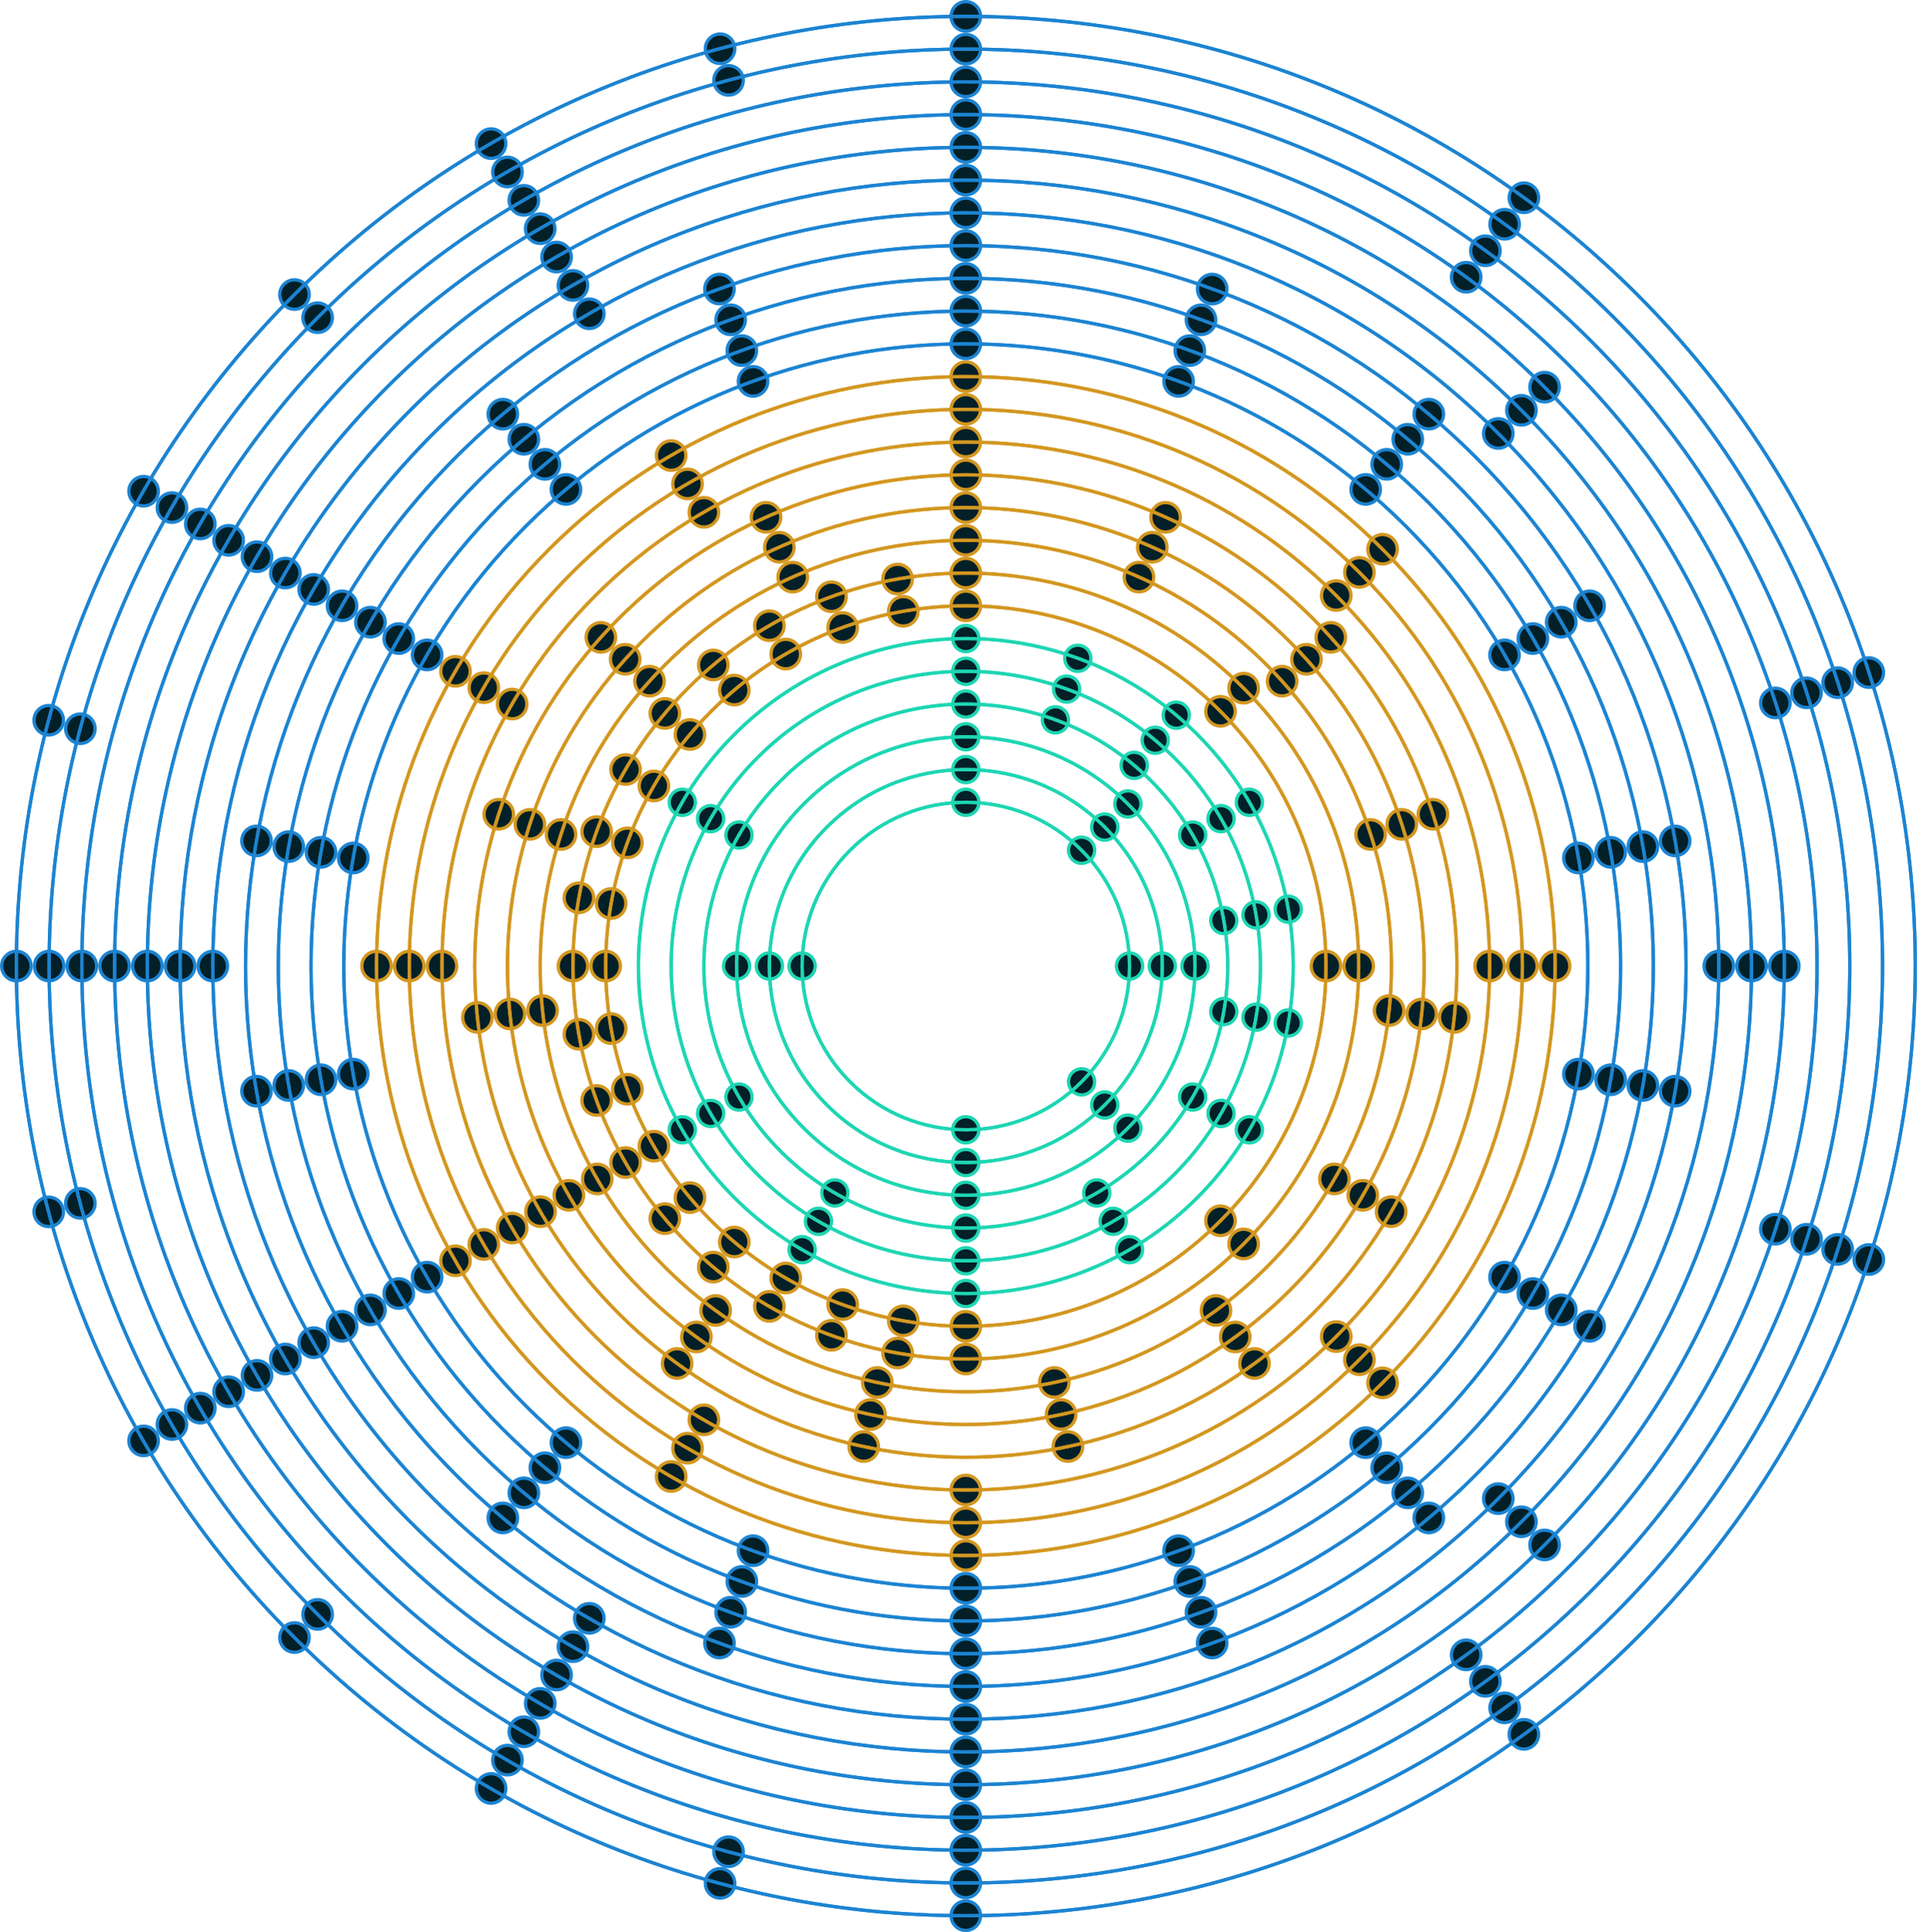 <?xml version="1.0" encoding="utf-8"?>
<!-- Generator: Adobe Illustrator 17.0.0, SVG Export Plug-In . SVG Version: 6.00 Build 0)  -->
<!DOCTYPE svg PUBLIC "-//W3C//DTD SVG 1.1//EN" "http://www.w3.org/Graphics/SVG/1.1/DTD/svg11.dtd">
<svg version="1.1" id="Layer_1" xmlns="http://www.w3.org/2000/svg" xmlns:xlink="http://www.w3.org/1999/xlink" x="0px" y="0px"
	 width="589.5px" height="590px" viewBox="0 0 589.5 590" enable-background="new 0 0 589.5 590" xml:space="preserve">
<g id="performers" display="none">
	<path display="inline" fill="none" stroke="#1ED6B3" stroke-width="9" stroke-linecap="round" stroke-miterlimit="10" d="M295,245
		c18.506,0,34.664,10.054,43.31,24.998"/>
	<path display="inline" fill="none" stroke="#1ED6B3" stroke-width="9" stroke-linecap="round" stroke-miterlimit="10" d="M295,235
		c26.115,0,48.333,16.684,56.577,39.975"/>
	<path display="inline" fill="none" stroke="#1ED6B3" stroke-width="9" stroke-linecap="round" stroke-miterlimit="10" d="M295,225
		c34.514,0,63.194,24.979,68.948,57.845"/>
	<path display="inline" fill="none" stroke="#1ED6B3" stroke-width="9" stroke-linecap="round" stroke-miterlimit="10" d="M295,215
		c44.183,0,80,35.817,80,80c0,14.574-3.897,28.238-10.707,40.007"/>
	<path display="inline" fill="none" stroke="#1ED6B3" stroke-width="9" stroke-linecap="round" stroke-miterlimit="10" d="M295,205
		c49.706,0,90,40.294,90,90c0,27.677-12.493,52.436-32.148,68.946"/>
	<path display="inline" fill="none" stroke="#1ED6B3" stroke-width="9" stroke-linecap="round" stroke-miterlimit="10" d="M295,195
		c55.228,0,100,44.772,100,100c0,43.212-27.408,80.022-65.788,93.995"/>
	<path display="inline" fill="none" stroke="#D39720" stroke-width="9" stroke-linecap="round" stroke-miterlimit="10" d="M295,185
		c60.751,0,110,49.249,110,110s-49.249,110-110,110c-13.219,0-25.893-2.332-37.634-6.606"/>
	<path display="inline" fill="none" stroke="#D39720" stroke-width="9" stroke-linecap="round" stroke-miterlimit="10" d="M295,175
		c66.274,0,120,53.726,120,120s-53.726,120-120,120c-21.862,0-42.358-5.846-60.01-16.06"/>
	<path display="inline" fill="none" stroke="#D39720" stroke-width="9" stroke-linecap="round" stroke-miterlimit="10" d="M295,165
		c71.797,0,130,58.203,130,130s-58.203,130-130,130c-31.819,0-60.968-11.431-83.564-30.411"/>
	<path display="inline" fill="none" stroke="#D39720" stroke-width="9" stroke-linecap="round" stroke-miterlimit="10" d="M295,155
		c77.32,0,140,62.68,140,140s-62.68,140-140,140"/>
	<path display="inline" fill="none" stroke="#D39720" stroke-width="9" stroke-linecap="round" stroke-miterlimit="10" d="M295,145
		c82.843,0,150,67.157,150,150s-67.157,150-150,150c-73.959,0-135.416-53.526-147.747-123.953"/>
	<path display="inline" fill="none" stroke="#D39720" stroke-width="9" stroke-linecap="round" stroke-miterlimit="10" d="M295,135
		c88.366,0,160,71.634,160,160s-71.634,160-160,160s-160-71.634-160-160"/>
	<path display="inline" fill="none" stroke="#D39720" stroke-width="9" stroke-linecap="round" stroke-miterlimit="10" d="M295,125
		c93.888,0,170,76.112,170,170s-76.112,170-170,170s-170-76.112-170-170c0-62.918,34.181-117.853,84.986-147.249"/>
	<path display="inline" fill="none" stroke="#D39720" stroke-width="9" stroke-linecap="round" stroke-miterlimit="10" d="M295,115
		c99.411,0,180,80.589,180,180s-80.589,180-180,180s-180-80.589-180-180c0-88.749,64.228-162.496,148.738-177.295"/>
	<path display="inline" fill="none" stroke="#1C84D2" stroke-width="9" stroke-linecap="round" stroke-miterlimit="10" d="M295,105
		c104.934,0,190,85.066,190,190c0,70.32-38.202,131.718-94.984,164.572"/>
	<path display="inline" fill="none" stroke="#1C84D2" stroke-width="9" stroke-linecap="round" stroke-miterlimit="10" d="M295,95
		c110.457,0,200,89.543,200,200c0,86.424-54.817,160.045-131.578,187.99"/>
	<path display="inline" fill="none" stroke="#1C84D2" stroke-width="9" stroke-linecap="round" stroke-miterlimit="10" d="M295,85
		c115.98,0,210,94.02,210,210c0,103.641-75.079,189.746-173.816,206.894"/>
	<path display="inline" fill="none" stroke="#1C84D2" stroke-width="9" stroke-linecap="round" stroke-miterlimit="10" d="M295,75
		c121.503,0,220,98.497,220,220s-98.497,220-220,220c-67.656,0-128.178-30.539-168.535-78.585"/>
	<path display="inline" fill="none" stroke="#1C84D2" stroke-width="9" stroke-linecap="round" stroke-miterlimit="10" d="M295,65
		c127.025,0,230,102.975,230,230S422.026,525,295,525c-85.124,0-159.448-46.244-199.219-114.98"/>
	<path display="inline" fill="none" stroke="#1C84D2" stroke-width="9" stroke-linecap="round" stroke-miterlimit="10" d="M295,55
		c132.548,0,240,107.452,240,240S427.548,535,295,535c-103.707,0-192.051-65.778-225.586-157.889"/>
	<path display="inline" fill="none" stroke="#1C84D2" stroke-width="9" stroke-linecap="round" stroke-miterlimit="10" d="M295,45
		c138.071,0,250,111.929,250,250c0,108.03-68.521,200.056-164.472,234.987"/>
	<path display="inline" fill="none" stroke="#1C84D2" stroke-width="9" stroke-linecap="round" stroke-miterlimit="10" d="M295,35
		c143.594,0,260,116.406,260,260c0,128.838-93.711,235.789-216.69,256.409C324.225,553.771,309.756,555,295,555"/>
	<path display="inline" fill="none" stroke="#1C84D2" stroke-width="9" stroke-linecap="round" stroke-miterlimit="10" d="M295,25
		c149.117,0,270,120.883,270,270S444.117,565,295,565"/>
	<path display="inline" fill="none" stroke="#1C84D2" stroke-width="9" stroke-linecap="round" stroke-miterlimit="10" d="M295,15
		c154.64,0,280,125.36,280,280S449.64,575,295,575c-16.586,0-32.835-1.442-48.628-4.208"/>
	<path display="inline" fill="none" stroke="#1C84D2" stroke-width="9" stroke-linecap="round" stroke-miterlimit="10" d="M295,5
		c160.163,0,290,129.837,290,290S455.163,585,295,585c-34.847,0-68.259-6.146-99.211-17.414"/>
</g>
<g id="tones">
	<path fill="none" stroke="#1ED6B3" stroke-miterlimit="10" d="M364.292,335.006"/>
	<g>
		<path fill="#032028" d="M295.001,249c-2.206,0-4-1.794-4-4s1.794-4,4-4s4,1.794,4,4S297.206,249,295.001,249z"/>
		<path fill="#1ED6B3" d="M295.001,241.5c1.93,0,3.5,1.57,3.5,3.5s-1.57,3.5-3.5,3.5s-3.5-1.57-3.5-3.5S293.071,241.5,295.001,241.5
			 M295.001,240.5c-2.485,0-4.5,2.015-4.5,4.5s2.015,4.5,4.5,4.5s4.5-2.015,4.5-4.5S297.486,240.5,295.001,240.5L295.001,240.5z"/>
	</g>
	<g>
		<path fill="#032028" d="M295.001,239c-2.206,0-4-1.794-4-4s1.794-4,4-4s4,1.794,4,4S297.206,239,295.001,239z"/>
		<path fill="#1ED6B3" d="M295.001,231.5c1.93,0,3.5,1.57,3.5,3.5s-1.57,3.5-3.5,3.5s-3.5-1.57-3.5-3.5S293.071,231.5,295.001,231.5
			 M295.001,230.5c-2.485,0-4.5,2.015-4.5,4.5s2.015,4.5,4.5,4.5s4.5-2.015,4.5-4.5S297.486,230.5,295.001,230.5L295.001,230.5z"/>
	</g>
	<g>
		<path fill="#032028" d="M295.001,229c-2.206,0-4-1.794-4-4s1.794-4,4-4s4,1.794,4,4S297.206,229,295.001,229z"/>
		<path fill="#1ED6B3" d="M295.001,221.5c1.93,0,3.5,1.57,3.5,3.5s-1.57,3.5-3.5,3.5s-3.5-1.57-3.5-3.5S293.071,221.5,295.001,221.5
			 M295.001,220.5c-2.485,0-4.5,2.015-4.5,4.5s2.015,4.5,4.5,4.5s4.5-2.015,4.5-4.5S297.486,220.5,295.001,220.5L295.001,220.5z"/>
	</g>
	<g>
		<path fill="#032028" d="M330.355,263.645c-1.068,0-2.073-0.416-2.828-1.171c-0.756-0.755-1.172-1.76-1.172-2.829
			s0.416-2.073,1.172-2.829c0.755-0.755,1.76-1.171,2.828-1.171s2.073,0.416,2.829,1.171c1.56,1.56,1.56,4.098,0,5.657
			C332.429,263.229,331.424,263.645,330.355,263.645z"/>
		<path fill="#1ED6B3" d="M330.356,256.145c0.935,0,1.814,0.364,2.475,1.025c0.661,0.661,1.025,1.54,1.025,2.475
			s-0.364,1.814-1.025,2.475c-0.661,0.661-1.54,1.025-2.475,1.025s-1.814-0.364-2.475-1.025c-0.661-0.661-1.025-1.54-1.025-2.475
			s0.364-1.814,1.025-2.475C328.542,256.509,329.421,256.145,330.356,256.145 M330.356,255.145c-1.152,0-2.303,0.439-3.182,1.318
			c-1.757,1.757-1.757,4.607,0,6.364c0.879,0.879,2.03,1.318,3.182,1.318s2.303-0.439,3.182-1.318c1.757-1.757,1.757-4.607,0-6.364
			C332.659,255.584,331.507,255.145,330.356,255.145L330.356,255.145z"/>
	</g>
	<g>
		<path fill="#032028" d="M337.427,256.574c-1.068,0-2.073-0.416-2.828-1.171c-0.756-0.755-1.172-1.76-1.172-2.828
			c0-1.069,0.416-2.073,1.172-2.829c0.755-0.755,1.76-1.171,2.828-1.171s2.073,0.416,2.828,1.171
			c0.756,0.755,1.172,1.76,1.172,2.829c0,1.068-0.416,2.073-1.172,2.828C339.5,256.158,338.495,256.574,337.427,256.574z"/>
		<path fill="#1ED6B3" d="M337.427,249.074c0.935,0,1.814,0.364,2.475,1.025c0.661,0.661,1.025,1.54,1.025,2.475
			s-0.364,1.814-1.025,2.475c-0.661,0.661-1.54,1.025-2.475,1.025s-1.814-0.364-2.475-1.025c-1.365-1.365-1.365-3.585,0-4.95
			C335.613,249.438,336.492,249.074,337.427,249.074 M337.427,248.074c-1.152,0-2.303,0.439-3.182,1.318
			c-1.757,1.757-1.757,4.607,0,6.364c0.879,0.879,2.03,1.318,3.182,1.318s2.303-0.439,3.182-1.318c1.757-1.757,1.757-4.607,0-6.364
			C339.73,248.513,338.578,248.074,337.427,248.074L337.427,248.074z"/>
	</g>
	<g>
		<path fill="#032028" d="M344.498,249.503c-1.068,0-2.073-0.416-2.829-1.171c-1.56-1.56-1.56-4.098,0-5.657
			c0.756-0.755,1.761-1.171,2.829-1.171s2.073,0.416,2.828,1.171c0.756,0.755,1.172,1.76,1.172,2.829s-0.416,2.073-1.172,2.829
			C346.571,249.087,345.566,249.503,344.498,249.503z"/>
		<path fill="#1ED6B3" d="M344.498,242.003c0.935,0,1.814,0.364,2.475,1.025c1.365,1.365,1.365,3.585,0,4.95
			c-0.661,0.661-1.54,1.025-2.475,1.025s-1.814-0.364-2.475-1.025c-0.661-0.661-1.025-1.54-1.025-2.475s0.364-1.814,1.025-2.475
			C342.684,242.367,343.563,242.003,344.498,242.003 M344.498,241.003c-1.152,0-2.303,0.439-3.182,1.318
			c-1.757,1.757-1.757,4.607,0,6.364c0.879,0.879,2.03,1.318,3.182,1.318s2.303-0.439,3.182-1.318c1.757-1.757,1.757-4.607,0-6.364
			C346.801,241.442,345.65,241.003,344.498,241.003L344.498,241.003z"/>
	</g>
	<g>
		<path fill="#032028" d="M345,299.001c-2.206,0-4-1.795-4-4s1.794-4,4-4s4,1.794,4,4S347.206,299.001,345,299.001z"/>
		<path fill="#1ED6B3" d="M345,291.501c1.93,0,3.5,1.57,3.5,3.5s-1.57,3.5-3.5,3.5s-3.5-1.57-3.5-3.5S343.07,291.501,345,291.501
			 M345,290.501c-2.485,0-4.5,2.015-4.5,4.5s2.015,4.5,4.5,4.5s4.5-2.015,4.5-4.5S347.485,290.501,345,290.501L345,290.501z"/>
	</g>
	<g>
		<path fill="#032028" d="M355,299.001c-2.206,0-4-1.795-4-4s1.794-4,4-4s4,1.794,4,4S357.206,299.001,355,299.001z"/>
		<path fill="#1ED6B3" d="M355,291.501c1.93,0,3.5,1.57,3.5,3.5s-1.57,3.5-3.5,3.5s-3.5-1.57-3.5-3.5S353.07,291.501,355,291.501
			 M355,290.501c-2.485,0-4.5,2.015-4.5,4.5s2.015,4.5,4.5,4.5s4.5-2.015,4.5-4.5S357.485,290.501,355,290.501L355,290.501z"/>
	</g>
	<g>
		<path fill="#032028" d="M365,299.001c-2.206,0-4-1.795-4-4s1.794-4,4-4s4,1.794,4,4S367.206,299.001,365,299.001z"/>
		<path fill="#1ED6B3" d="M365,291.501c1.93,0,3.5,1.57,3.5,3.5s-1.57,3.5-3.5,3.5s-3.5-1.57-3.5-3.5S363.07,291.501,365,291.501
			 M365,290.501c-2.485,0-4.5,2.015-4.5,4.5s2.015,4.5,4.5,4.5s4.5-2.015,4.5-4.5S367.485,290.501,365,290.501L365,290.501z"/>
	</g>
	<g>
		<path fill="#032028" d="M330.355,334.355c-1.068,0-2.072-0.416-2.828-1.171c-1.56-1.561-1.56-4.098,0-5.657
			c0.756-0.756,1.761-1.172,2.828-1.172c1.068,0,2.073,0.416,2.829,1.172c1.56,1.56,1.56,4.097,0,5.657
			C332.428,333.939,331.424,334.355,330.355,334.355z"/>
		<path fill="#1ED6B3" d="M330.355,326.856c0.935,0,1.814,0.364,2.475,1.025c1.365,1.365,1.365,3.585,0,4.95
			c-0.661,0.661-1.54,1.025-2.475,1.025s-1.814-0.364-2.475-1.025c-0.661-0.661-1.025-1.54-1.025-2.475s0.364-1.814,1.025-2.475
			C328.541,327.22,329.42,326.856,330.355,326.856 M330.355,325.856c-1.152,0-2.303,0.439-3.182,1.318
			c-1.757,1.757-1.757,4.607,0,6.364c0.879,0.879,2.03,1.318,3.182,1.318s2.303-0.439,3.182-1.318c1.757-1.757,1.757-4.607,0-6.364
			C332.658,326.295,331.507,325.856,330.355,325.856L330.355,325.856z"/>
	</g>
	<g>
		<path fill="#032028" d="M337.426,341.427c-1.068,0-2.072-0.416-2.828-1.172s-1.172-1.76-1.172-2.828s0.416-2.072,1.172-2.828
			s1.76-1.172,2.828-1.172s2.073,0.416,2.829,1.172c1.56,1.56,1.56,4.097,0,5.656C339.499,341.011,338.494,341.427,337.426,341.427z
			"/>
		<path fill="#1ED6B3" d="M337.426,333.927c0.935,0,1.814,0.364,2.475,1.025c0.661,0.661,1.025,1.54,1.025,2.475
			s-0.364,1.814-1.025,2.475c-0.661,0.661-1.54,1.025-2.475,1.025s-1.814-0.364-2.475-1.025c-0.661-0.661-1.025-1.54-1.025-2.475
			s0.364-1.814,1.025-2.475C335.612,334.291,336.491,333.927,337.426,333.927 M337.426,332.927c-1.152,0-2.303,0.439-3.182,1.318
			c-1.757,1.757-1.757,4.607,0,6.364c0.879,0.879,2.03,1.318,3.182,1.318c1.152,0,2.303-0.439,3.182-1.318
			c1.757-1.757,1.757-4.607,0-6.364C339.729,333.366,338.578,332.927,337.426,332.927L337.426,332.927z"/>
	</g>
	<g>
		<path fill="#032028" d="M344.497,348.498c-1.068,0-2.072-0.416-2.828-1.172s-1.172-1.76-1.172-2.828s0.416-2.073,1.172-2.829
			c0.755-0.755,1.76-1.171,2.828-1.171s2.073,0.416,2.828,1.171c0.756,0.756,1.172,1.761,1.172,2.829s-0.416,2.072-1.172,2.828
			S345.565,348.498,344.497,348.498z"/>
		<path fill="#1ED6B3" d="M344.497,340.998c0.935,0,1.814,0.364,2.475,1.025c1.365,1.365,1.365,3.585,0,4.95
			c-0.661,0.661-1.54,1.025-2.475,1.025s-1.814-0.364-2.475-1.025c-1.365-1.365-1.365-3.585,0-4.95
			C342.683,341.362,343.562,340.998,344.497,340.998 M344.497,339.998c-1.152,0-2.303,0.439-3.182,1.318
			c-1.757,1.757-1.757,4.607,0,6.364c0.879,0.879,2.03,1.318,3.182,1.318s2.303-0.439,3.182-1.318c1.757-1.757,1.757-4.607,0-6.364
			C346.801,340.437,345.649,339.998,344.497,339.998L344.497,339.998z"/>
	</g>
	<g>
		<path fill="#032028" d="M295,349c-2.206,0-4-1.794-4-4s1.794-4,4-4s4,1.794,4,4S297.205,349,295,349z"/>
		<path fill="#1ED6B3" d="M295,341.5c1.93,0,3.5,1.57,3.5,3.5s-1.57,3.5-3.5,3.5s-3.5-1.57-3.5-3.5S293.07,341.5,295,341.5
			 M295,340.5c-2.485,0-4.5,2.015-4.5,4.5s2.015,4.5,4.5,4.5s4.5-2.015,4.5-4.5S297.485,340.5,295,340.5L295,340.5z"/>
	</g>
	<g>
		<path fill="#032028" d="M295,359c-2.206,0-4-1.794-4-4s1.794-4,4-4s4,1.794,4,4S297.205,359,295,359z"/>
		<path fill="#1ED6B3" d="M295,351.5c1.93,0,3.5,1.57,3.5,3.5s-1.57,3.5-3.5,3.5s-3.5-1.57-3.5-3.5S293.07,351.5,295,351.5
			 M295,350.5c-2.485,0-4.5,2.015-4.5,4.5s2.015,4.5,4.5,4.5s4.5-2.015,4.5-4.5S297.485,350.5,295,350.5L295,350.5z"/>
	</g>
	<g>
		<path fill="#032028" d="M295,369c-2.206,0-4-1.794-4-4s1.794-4,4-4s4,1.794,4,4S297.205,369,295,369z"/>
		<path fill="#1ED6B3" d="M295,361.5c1.93,0,3.5,1.57,3.5,3.5s-1.57,3.5-3.5,3.5s-3.5-1.57-3.5-3.5S293.07,361.5,295,361.5
			 M295,360.5c-2.485,0-4.5,2.015-4.5,4.5s2.015,4.5,4.5,4.5s4.5-2.015,4.5-4.5S297.485,360.5,295,360.5L295,360.5z"/>
	</g>
	<g>
		<path fill="#032028" d="M245,298.999c-2.206,0-4-1.794-4-4s1.794-4,4-4s4,1.794,4,4S247.206,298.999,245,298.999z"/>
		<path fill="#1ED6B3" d="M245,291.5c1.93,0,3.5,1.57,3.5,3.5s-1.57,3.5-3.5,3.5s-3.5-1.57-3.5-3.5S243.07,291.5,245,291.5
			 M245,290.5c-2.485,0-4.5,2.015-4.5,4.5s2.015,4.5,4.5,4.5s4.5-2.015,4.5-4.5S247.485,290.5,245,290.5L245,290.5z"/>
	</g>
	<g>
		<path fill="#032028" d="M235,298.999c-2.206,0-4-1.794-4-4s1.794-4,4-4s4,1.794,4,4S237.206,298.999,235,298.999z"/>
		<path fill="#1ED6B3" d="M235,291.5c1.93,0,3.5,1.57,3.5,3.5s-1.57,3.5-3.5,3.5s-3.5-1.57-3.5-3.5S233.07,291.5,235,291.5
			 M235,290.5c-2.485,0-4.5,2.015-4.5,4.5s2.015,4.5,4.5,4.5s4.5-2.015,4.5-4.5S237.485,290.5,235,290.5L235,290.5z"/>
	</g>
	<g>
		<path fill="#032028" d="M225,298.999c-2.206,0-4-1.794-4-4s1.794-4,4-4s4,1.794,4,4S227.206,298.999,225,298.999z"/>
		<path fill="#1ED6B3" d="M225,291.5c1.93,0,3.5,1.57,3.5,3.5s-1.57,3.5-3.5,3.5s-3.5-1.57-3.5-3.5S223.07,291.5,225,291.5
			 M225,290.5c-2.485,0-4.5,2.015-4.5,4.5s2.015,4.5,4.5,4.5s4.5-2.015,4.5-4.5S227.485,290.5,225,290.5L225,290.5z"/>
	</g>
	<g>
		<path fill="#032028" d="M295.001,219c-2.206,0-4-1.794-4-4s1.794-4,4-4s4,1.794,4,4S297.206,219,295.001,219z"/>
		<path fill="#1ED6B3" d="M295.001,211.5c1.93,0,3.5,1.57,3.5,3.5s-1.57,3.5-3.5,3.5s-3.5-1.57-3.5-3.5S293.071,211.5,295.001,211.5
			 M295.001,210.5c-2.485,0-4.5,2.015-4.5,4.5s2.015,4.5,4.5,4.5s4.5-2.015,4.5-4.5S297.486,210.5,295.001,210.5L295.001,210.5z"/>
	</g>
	<g>
		<path fill="#032028" d="M295.001,209c-2.206,0-4-1.794-4-4s1.794-4,4-4s4,1.794,4,4S297.206,209,295.001,209z"/>
		<path fill="#1ED6B3" d="M295.001,201.5c1.93,0,3.5,1.57,3.5,3.5s-1.57,3.5-3.5,3.5s-3.5-1.57-3.5-3.5S293.071,201.5,295.001,201.5
			 M295.001,200.5c-2.485,0-4.5,2.015-4.5,4.5s2.015,4.5,4.5,4.5s4.5-2.015,4.5-4.5S297.486,200.5,295.001,200.5L295.001,200.5z"/>
	</g>
	<g>
		<path fill="#032028" d="M295.001,199c-2.206,0-4-1.794-4-4s1.794-4,4-4s4,1.794,4,4S297.206,199,295.001,199z"/>
		<path fill="#1ED6B3" d="M295.001,191.5c1.93,0,3.5,1.57,3.5,3.5s-1.57,3.5-3.5,3.5s-3.5-1.57-3.5-3.5S293.071,191.5,295.001,191.5
			 M295.001,190.5c-2.485,0-4.5,2.015-4.5,4.5s2.015,4.5,4.5,4.5s4.5-2.015,4.5-4.5S297.486,190.5,295.001,190.5L295.001,190.5z"/>
	</g>
	<g>
		<path fill="#032028" d="M346.421,237.717c-0.937,0-1.85-0.333-2.568-0.936c-0.818-0.687-1.32-1.651-1.414-2.716
			c-0.093-1.064,0.234-2.101,0.921-2.92c0.762-0.908,1.88-1.429,3.066-1.429c0.938,0,1.85,0.332,2.569,0.936
			c1.689,1.418,1.91,3.946,0.492,5.636C348.726,237.196,347.608,237.717,346.421,237.717z"/>
		<path fill="#1ED6B3" d="M346.426,230.217L346.426,230.217c0.82,0,1.618,0.291,2.247,0.819c1.478,1.241,1.672,3.453,0.431,4.931
			c-0.667,0.795-1.645,1.25-2.684,1.25c-0.82,0-1.618-0.291-2.247-0.819c-1.478-1.241-1.672-3.453-0.431-4.931
			C344.409,230.672,345.387,230.217,346.426,230.217 M346.426,229.217c-1.284,0-2.56,0.547-3.45,1.608
			c-1.598,1.904-1.349,4.742,0.555,6.34c0.843,0.707,1.869,1.053,2.89,1.053c1.284,0,2.56-0.547,3.45-1.608
			c1.597-1.904,1.349-4.742-0.555-6.34C348.473,229.562,347.447,229.217,346.426,229.217L346.426,229.217z"/>
	</g>
	<g>
		<path fill="#032028" d="M352.849,230.056c-0.938,0-1.85-0.332-2.568-0.936c-0.818-0.687-1.32-1.651-1.414-2.716
			c-0.093-1.064,0.234-2.101,0.921-2.92c0.763-0.908,1.88-1.429,3.066-1.429c0.938,0,1.85,0.333,2.569,0.936
			c1.688,1.417,1.91,3.945,0.493,5.635C355.153,229.536,354.036,230.056,352.849,230.056z"/>
		<path fill="#1ED6B3" d="M352.854,222.556L352.854,222.556c0.82,0,1.618,0.291,2.247,0.819c1.478,1.241,1.672,3.453,0.431,4.931
			c-0.667,0.795-1.645,1.25-2.683,1.25c-0.82,0-1.618-0.291-2.247-0.819c-1.478-1.241-1.672-3.453-0.431-4.931
			C350.837,223.012,351.815,222.556,352.854,222.556 M352.854,221.556c-1.284,0-2.56,0.547-3.45,1.608
			c-1.597,1.904-1.349,4.742,0.555,6.34c0.843,0.707,1.869,1.053,2.89,1.053c1.284,0,2.56-0.547,3.45-1.608
			c1.598-1.904,1.349-4.742-0.555-6.34C354.901,221.902,353.874,221.556,352.854,221.556L352.854,221.556z"/>
	</g>
	<g>
		<path fill="#032028" d="M359.276,222.396c-0.937,0-1.85-0.333-2.568-0.936c-0.818-0.687-1.32-1.651-1.414-2.716
			c-0.093-1.064,0.234-2.101,0.921-2.92c0.763-0.908,1.88-1.429,3.066-1.429c0.938,0,1.85,0.332,2.569,0.936
			c1.689,1.418,1.91,3.946,0.493,5.636C361.581,221.875,360.464,222.396,359.276,222.396z"/>
		<path fill="#1ED6B3" d="M359.282,214.896L359.282,214.896c0.82,0,1.618,0.291,2.247,0.819c0.716,0.601,1.155,1.445,1.237,2.376
			c0.081,0.931-0.205,1.839-0.806,2.555c-0.667,0.795-1.645,1.25-2.683,1.25c-0.82,0-1.618-0.291-2.247-0.819
			c-1.478-1.241-1.672-3.453-0.431-4.931C357.265,215.352,358.243,214.896,359.282,214.896 M359.281,213.896
			c-1.284,0-2.56,0.547-3.45,1.608c-1.597,1.904-1.349,4.742,0.555,6.34c0.843,0.707,1.869,1.053,2.89,1.053
			c1.284,0,2.56-0.547,3.45-1.608c1.598-1.904,1.349-4.742-0.555-6.34C361.329,214.241,360.302,213.896,359.281,213.896
			L359.281,213.896z"/>
	</g>
	<g>
		<path fill="#032028" d="M364.286,259.001c-1.427,0-2.756-0.767-3.469-2c-1.102-1.91-0.445-4.361,1.465-5.464
			c0.608-0.351,1.298-0.537,1.996-0.537c1.427,0,2.756,0.767,3.469,2c1.102,1.91,0.445,4.361-1.465,5.464
			C365.674,258.815,364.984,259.001,364.286,259.001z"/>
		<path fill="#1ED6B3" d="M364.278,251.5L364.278,251.5c1.249,0,2.412,0.671,3.035,1.751c0.467,0.81,0.592,1.753,0.35,2.656
			c-0.242,0.903-0.821,1.658-1.631,2.125c-0.532,0.307-1.136,0.47-1.746,0.47c-1.249,0-2.412-0.671-3.035-1.751
			c-0.467-0.81-0.592-1.753-0.35-2.656c0.242-0.903,0.821-1.658,1.631-2.125C363.064,251.662,363.668,251.5,364.278,251.5
			 M364.278,250.5c-0.763,0-1.537,0.195-2.246,0.604c-2.152,1.243-2.89,3.995-1.647,6.147c0.833,1.444,2.346,2.251,3.901,2.251
			c0.763,0,1.537-0.195,2.246-0.604c2.152-1.243,2.89-3.995,1.647-6.147C367.346,251.307,365.833,250.5,364.278,250.5L364.278,250.5
			z"/>
	</g>
	<g>
		<path fill="#032028" d="M372.946,254.001c-1.427,0-2.755-0.767-3.468-2c-0.534-0.925-0.676-2.003-0.399-3.035
			c0.276-1.032,0.938-1.895,1.863-2.429c0.608-0.351,1.298-0.537,1.996-0.537c1.427,0,2.756,0.767,3.469,2
			c1.102,1.91,0.445,4.361-1.465,5.464C374.334,253.815,373.645,254.001,372.946,254.001z"/>
		<path fill="#1ED6B3" d="M372.939,246.5L372.939,246.5c1.249,0,2.412,0.671,3.035,1.751c0.467,0.81,0.592,1.753,0.35,2.656
			c-0.242,0.903-0.821,1.658-1.631,2.125c-0.532,0.307-1.136,0.47-1.746,0.47c-1.249,0-2.412-0.671-3.035-1.751
			c-0.965-1.671-0.39-3.816,1.281-4.781C371.725,246.662,372.328,246.5,372.939,246.5 M372.938,245.5
			c-0.763,0-1.537,0.195-2.246,0.604c-2.152,1.243-2.89,3.995-1.647,6.147c0.834,1.444,2.346,2.251,3.901,2.251
			c0.763,0,1.537-0.195,2.246-0.604c2.152-1.243,2.89-3.995,1.647-6.147C376.006,246.307,374.494,245.5,372.938,245.5L372.938,245.5
			z"/>
	</g>
	<g>
		<path fill="#032028" d="M381.606,249.001c-1.427,0-2.755-0.767-3.468-2c-0.534-0.925-0.676-2.003-0.399-3.035
			c0.276-1.032,0.938-1.895,1.863-2.429c0.608-0.351,1.298-0.537,1.996-0.537c1.427,0,2.756,0.767,3.469,2
			c1.102,1.91,0.445,4.361-1.465,5.464C382.994,248.815,382.305,249.001,381.606,249.001z"/>
		<path fill="#1ED6B3" d="M381.599,241.5L381.599,241.5c1.249,0,2.411,0.671,3.035,1.751c0.467,0.81,0.592,1.753,0.35,2.656
			c-0.242,0.903-0.821,1.658-1.631,2.125c-0.532,0.307-1.136,0.47-1.746,0.47c-1.249,0-2.412-0.671-3.035-1.751
			c-0.467-0.81-0.592-1.753-0.35-2.656c0.242-0.903,0.821-1.658,1.631-2.125C380.385,241.662,380.989,241.5,381.599,241.5
			 M381.599,240.5c-0.763,0-1.537,0.195-2.246,0.604c-2.152,1.243-2.89,3.995-1.647,6.147c0.833,1.444,2.346,2.251,3.901,2.251
			c0.763,0,1.537-0.195,2.246-0.604c2.152-1.243,2.89-3.995,1.647-6.147C384.666,241.307,383.154,240.5,381.599,240.5L381.599,240.5
			z"/>
	</g>
	<g>
		<path fill="#032028" d="M373.779,285.109c-1.942,0-3.597-1.391-3.934-3.306c-0.383-2.173,1.072-4.251,3.244-4.635
			c0.231-0.041,0.467-0.061,0.699-0.061c1.942,0,3.598,1.39,3.936,3.306c0.382,2.172-1.073,4.251-3.245,4.634
			C374.248,285.088,374.013,285.109,373.779,285.109z"/>
		<path fill="#1ED6B3" d="M373.79,277.608L373.79,277.608c1.698,0,3.146,1.217,3.441,2.893c0.335,1.901-0.939,3.719-2.839,4.055
			c-0.203,0.036-0.409,0.054-0.613,0.054c-1.699,0-3.146-1.217-3.442-2.893c-0.162-0.921,0.044-1.849,0.58-2.615
			c0.536-0.766,1.339-1.277,2.259-1.439C373.38,277.626,373.586,277.608,373.79,277.608 M373.79,276.608
			c-0.259,0-0.522,0.023-0.787,0.069c-2.448,0.432-4.082,2.766-3.65,5.213c0.385,2.183,2.284,3.719,4.426,3.719
			c0.259,0,0.522-0.023,0.787-0.069c2.448-0.432,4.082-2.766,3.65-5.213C377.831,278.144,375.933,276.608,373.79,276.608
			L373.79,276.608z"/>
	</g>
	<g>
		<path fill="#032028" d="M383.627,283.373c-1.941,0-3.596-1.391-3.934-3.307c-0.383-2.172,1.073-4.25,3.245-4.634
			c0.231-0.041,0.467-0.062,0.7-0.062c1.941,0,3.596,1.391,3.934,3.307c0.383,2.172-1.073,4.25-3.245,4.634
			C384.096,283.352,383.86,283.373,383.627,283.373z"/>
		<path fill="#1ED6B3" d="M383.638,275.871L383.638,275.871c1.698,0,3.146,1.217,3.441,2.893c0.162,0.921-0.044,1.849-0.58,2.615
			c-0.536,0.766-1.339,1.277-2.259,1.439c-0.203,0.036-0.409,0.054-0.613,0.054c-1.699,0-3.146-1.217-3.442-2.893
			c-0.162-0.921,0.044-1.849,0.58-2.615c0.536-0.766,1.339-1.277,2.259-1.439C383.228,275.89,383.434,275.871,383.638,275.871
			 M383.638,274.871c-0.259,0-0.522,0.023-0.787,0.069c-2.448,0.432-4.082,2.766-3.65,5.213c0.385,2.183,2.284,3.719,4.426,3.719
			c0.259,0,0.522-0.023,0.787-0.069c2.448-0.432,4.082-2.766,3.65-5.213C387.679,276.407,385.781,274.871,383.638,274.871
			L383.638,274.871z"/>
	</g>
	<g>
		<path fill="#032028" d="M393.476,281.637c-1.941,0-3.597-1.391-3.935-3.307c-0.383-2.172,1.073-4.25,3.245-4.634
			c0.231-0.041,0.467-0.062,0.7-0.062c1.941,0,3.596,1.391,3.934,3.306c0.383,2.172-1.072,4.251-3.244,4.634
			C393.944,281.616,393.709,281.637,393.476,281.637z"/>
		<path fill="#1ED6B3" d="M393.486,274.135L393.486,274.135c1.698,0,3.146,1.217,3.441,2.893c0.162,0.921-0.044,1.849-0.58,2.615
			c-0.536,0.766-1.339,1.277-2.259,1.439c-0.203,0.036-0.409,0.054-0.613,0.054c-1.699,0-3.146-1.217-3.442-2.893
			c-0.162-0.921,0.044-1.849,0.58-2.615c0.536-0.766,1.339-1.277,2.259-1.439C393.076,274.153,393.282,274.135,393.486,274.135
			 M393.486,273.135c-0.259,0-0.522,0.023-0.787,0.069c-2.448,0.432-4.082,2.766-3.65,5.213c0.385,2.183,2.284,3.719,4.426,3.719
			c0.259,0,0.522-0.023,0.787-0.069c2.448-0.432,4.082-2.766,3.65-5.213C397.528,274.671,395.629,273.135,393.486,273.135
			L393.486,273.135z"/>
	</g>
	<g>
		<path fill="#032028" d="M373.789,312.894c-0.232,0-0.468-0.021-0.699-0.062c-2.172-0.384-3.628-2.462-3.245-4.634
			c0.338-1.916,1.992-3.307,3.935-3.307c0.233,0,0.469,0.021,0.7,0.062c2.172,0.383,3.627,2.462,3.244,4.634
			C377.386,311.503,375.731,312.894,373.789,312.894z"/>
		<path fill="#1ED6B3" d="M373.78,305.392L373.78,305.392c0.204,0,0.41,0.018,0.613,0.054c1.901,0.335,3.174,2.154,2.839,4.055
			c-0.296,1.676-1.743,2.893-3.442,2.893c-0.204,0-0.41-0.018-0.613-0.054c-1.901-0.335-3.174-2.154-2.839-4.055
			C370.633,306.608,372.081,305.392,373.78,305.392 M373.779,304.392c-2.143,0-4.041,1.536-4.426,3.719
			c-0.432,2.448,1.203,4.781,3.65,5.213c0.264,0.047,0.527,0.069,0.787,0.069c2.143,0,4.041-1.536,4.426-3.719
			c0.432-2.448-1.203-4.781-3.65-5.213C374.302,304.414,374.039,304.392,373.779,304.392L373.779,304.392z"/>
	</g>
	<g>
		<path fill="#032028" d="M383.638,314.63c-0.232,0-0.468-0.021-0.699-0.062c-1.053-0.186-1.97-0.77-2.582-1.646
			c-0.613-0.875-0.849-1.937-0.663-2.988c0.338-1.916,1.992-3.307,3.934-3.307c0.233,0,0.469,0.021,0.7,0.062
			c2.172,0.384,3.628,2.462,3.245,4.634C387.234,313.239,385.58,314.63,383.638,314.63z"/>
		<path fill="#1ED6B3" d="M383.628,307.128L383.628,307.128c0.204,0,0.41,0.018,0.613,0.054c1.901,0.335,3.174,2.154,2.839,4.055
			c-0.296,1.676-1.743,2.893-3.442,2.893c-0.204,0-0.41-0.018-0.613-0.054c-1.901-0.335-3.174-2.154-2.839-4.055
			C380.481,308.345,381.929,307.128,383.628,307.128 M383.627,306.128c-2.143,0-4.041,1.536-4.426,3.719
			c-0.432,2.448,1.203,4.781,3.65,5.213c0.264,0.047,0.527,0.069,0.787,0.069c2.143,0,4.041-1.536,4.426-3.719
			c0.432-2.448-1.203-4.781-3.65-5.213C384.15,306.151,383.887,306.128,383.627,306.128L383.627,306.128z"/>
	</g>
	<g>
		<path fill="#032028" d="M393.486,316.366c-0.233,0-0.469-0.021-0.7-0.062c-2.172-0.384-3.628-2.462-3.245-4.634
			c0.338-1.916,1.992-3.307,3.935-3.307c0.232,0,0.468,0.021,0.699,0.062c1.053,0.186,1.97,0.77,2.582,1.646
			c0.613,0.875,0.849,1.937,0.663,2.988C397.082,314.976,395.428,316.366,393.486,316.366z"/>
		<path fill="#1ED6B3" d="M393.476,308.865L393.476,308.865c0.204,0,0.41,0.018,0.613,0.054c1.901,0.335,3.174,2.154,2.839,4.055
			c-0.296,1.676-1.743,2.893-3.442,2.893c-0.204,0-0.41-0.018-0.613-0.054c-1.901-0.335-3.174-2.154-2.839-4.055
			C390.329,310.081,391.777,308.865,393.476,308.865 M393.475,307.865c-2.143,0-4.041,1.536-4.426,3.719
			c-0.432,2.448,1.203,4.781,3.65,5.213c0.264,0.047,0.527,0.069,0.787,0.069c2.143,0,4.041-1.536,4.426-3.719
			c0.432-2.448-1.203-4.781-3.65-5.213C393.998,307.887,393.735,307.865,393.475,307.865L393.475,307.865z"/>
	</g>
	<g>
		<path fill="#032028" d="M364.277,339.001c-0.697,0-1.387-0.186-1.995-0.536c-0.926-0.534-1.588-1.397-1.864-2.43
			s-0.135-2.11,0.399-3.035c0.713-1.234,2.041-2.001,3.469-2.001c0.697,0,1.388,0.187,1.996,0.537
			c0.926,0.534,1.587,1.396,1.863,2.429s0.135,2.109-0.399,3.035C367.033,338.234,365.704,339.001,364.277,339.001z"/>
		<path fill="#1ED6B3" d="M364.286,331.5L364.286,331.5c0.61,0,1.213,0.162,1.745,0.47c0.81,0.467,1.389,1.222,1.631,2.125
			c0.242,0.903,0.118,1.846-0.35,2.656c-0.623,1.08-1.786,1.751-3.035,1.751c-0.61,0-1.214-0.162-1.746-0.47
			c-0.81-0.467-1.389-1.222-1.631-2.125c-0.242-0.903-0.118-1.846,0.35-2.656C361.874,332.171,363.037,331.5,364.286,331.5
			 M364.286,330.5c-1.555,0-3.068,0.807-3.901,2.251c-1.243,2.152-0.505,4.904,1.647,6.147c0.709,0.409,1.482,0.604,2.246,0.604
			c1.555,0,3.068-0.807,3.901-2.251c1.243-2.152,0.505-4.904-1.647-6.147C365.823,330.694,365.05,330.5,364.286,330.5L364.286,330.5
			z"/>
	</g>
	<g>
		<path fill="#032028" d="M372.938,344.001c-0.697,0-1.387-0.186-1.995-0.536c-1.91-1.103-2.567-3.555-1.465-5.465
			c0.713-1.234,2.041-2.001,3.469-2.001c0.697,0,1.388,0.187,1.996,0.537c0.926,0.534,1.587,1.396,1.863,2.429
			s0.135,2.109-0.399,3.035C375.693,343.234,374.364,344.001,372.938,344.001z"/>
		<path fill="#1ED6B3" d="M372.947,336.5L372.947,336.5c0.61,0,1.213,0.162,1.745,0.47c1.671,0.965,2.246,3.11,1.281,4.781
			c-0.623,1.08-1.787,1.751-3.035,1.751c-0.61,0-1.214-0.162-1.746-0.47c-1.671-0.965-2.246-3.11-1.281-4.781
			C370.534,337.171,371.698,336.5,372.947,336.5 M372.946,335.5c-1.555,0-3.068,0.807-3.901,2.251
			c-1.243,2.152-0.505,4.904,1.647,6.147c0.709,0.409,1.482,0.604,2.246,0.604c1.555,0,3.068-0.807,3.901-2.251
			c1.243-2.152,0.505-4.904-1.647-6.147C374.483,335.694,373.71,335.5,372.946,335.5L372.946,335.5z"/>
	</g>
	<g>
		<path fill="#032028" d="M381.598,349.001c-0.697,0-1.387-0.186-1.995-0.536c-1.91-1.103-2.567-3.555-1.465-5.465
			c0.713-1.234,2.042-2.001,3.469-2.001c0.697,0,1.388,0.187,1.996,0.537c0.926,0.534,1.587,1.396,1.863,2.429
			s0.135,2.109-0.399,3.035C384.354,348.234,383.024,349.001,381.598,349.001z"/>
		<path fill="#1ED6B3" d="M381.607,341.5L381.607,341.5c0.61,0,1.213,0.162,1.745,0.47c0.81,0.467,1.389,1.222,1.631,2.125
			c0.242,0.903,0.118,1.846-0.35,2.656c-0.623,1.08-1.786,1.751-3.035,1.751c-0.61,0-1.214-0.162-1.746-0.47
			c-0.81-0.467-1.389-1.222-1.631-2.125c-0.242-0.903-0.118-1.846,0.35-2.656C379.195,342.171,380.358,341.5,381.607,341.5
			 M381.607,340.5c-1.555,0-3.068,0.807-3.901,2.251c-1.243,2.152-0.505,4.904,1.647,6.147c0.709,0.409,1.482,0.604,2.246,0.604
			c1.555,0,3.068-0.807,3.901-2.251c1.243-2.152,0.505-4.904-1.647-6.147C383.144,340.694,382.37,340.5,381.607,340.5L381.607,340.5
			z"/>
	</g>
	<g>
		<path fill="#032028" d="M335.004,368.283c-1.427,0-2.756-0.767-3.469-2.001c-1.103-1.91-0.445-4.361,1.465-5.465
			c0.608-0.351,1.298-0.536,1.995-0.536c1.427,0,2.756,0.767,3.469,2.001c0.534,0.926,0.676,2.003,0.399,3.035
			s-0.938,1.895-1.863,2.43C336.392,368.098,335.702,368.283,335.004,368.283z"/>
		<path fill="#1ED6B3" d="M334.996,360.782L334.996,360.782c1.249,0,2.411,0.671,3.035,1.751c0.467,0.81,0.592,1.753,0.35,2.656
			c-0.242,0.903-0.821,1.658-1.631,2.125c-0.532,0.307-1.136,0.47-1.746,0.47c-1.249,0-2.412-0.671-3.035-1.751
			c-0.467-0.81-0.592-1.753-0.35-2.656c0.242-0.903,0.821-1.658,1.631-2.125C333.782,360.944,334.386,360.782,334.996,360.782
			 M334.995,359.782c-0.763,0-1.537,0.195-2.246,0.604c-2.152,1.243-2.89,3.995-1.647,6.147c0.833,1.444,2.346,2.251,3.901,2.251
			c0.763,0,1.537-0.195,2.246-0.604c2.152-1.243,2.89-3.995,1.647-6.147C338.063,360.589,336.551,359.781,334.995,359.782
			L334.995,359.782z"/>
	</g>
	<g>
		<path fill="#032028" d="M340.004,376.943c-1.427,0-2.756-0.767-3.469-2.001c-0.534-0.925-0.676-2.003-0.399-3.035
			s0.938-1.895,1.864-2.429c0.608-0.351,1.299-0.537,1.996-0.537c1.427,0,2.755,0.767,3.468,2.001
			c0.534,0.926,0.676,2.003,0.399,3.035s-0.938,1.895-1.863,2.43C341.392,376.758,340.702,376.943,340.004,376.943z"/>
		<path fill="#1ED6B3" d="M339.996,369.442L339.996,369.442c1.249,0,2.411,0.671,3.035,1.751c0.965,1.671,0.39,3.816-1.281,4.781
			c-0.532,0.307-1.136,0.47-1.746,0.47c-1.249,0-2.412-0.671-3.035-1.751c-0.467-0.81-0.592-1.753-0.35-2.656
			c0.242-0.903,0.821-1.658,1.631-2.125C338.782,369.604,339.386,369.442,339.996,369.442 M339.995,368.442
			c-0.763,0-1.537,0.195-2.246,0.604c-2.152,1.243-2.89,3.995-1.647,6.147c0.833,1.444,2.346,2.251,3.901,2.251
			c0.763,0,1.537-0.195,2.246-0.604c2.152-1.243,2.89-3.995,1.647-6.147C343.063,369.249,341.551,368.442,339.995,368.442
			L339.995,368.442z"/>
	</g>
	<g>
		<path fill="#032028" d="M345.004,385.604c-1.427,0-2.756-0.767-3.469-2.001c-0.534-0.925-0.676-2.003-0.399-3.035
			s0.938-1.895,1.864-2.429c0.608-0.351,1.299-0.537,1.996-0.537c1.427,0,2.755,0.767,3.468,2.001
			c0.534,0.926,0.676,2.003,0.399,3.035s-0.938,1.895-1.863,2.43C346.392,385.418,345.702,385.604,345.004,385.604z"/>
		<path fill="#1ED6B3" d="M344.996,378.102L344.996,378.102c1.249,0,2.411,0.671,3.035,1.751c0.467,0.81,0.592,1.753,0.35,2.656
			s-0.821,1.658-1.631,2.125c-0.532,0.307-1.136,0.47-1.746,0.47c-1.249,0-2.412-0.671-3.035-1.751
			c-0.467-0.81-0.592-1.753-0.35-2.656c0.242-0.903,0.821-1.658,1.631-2.125C343.782,378.264,344.386,378.102,344.996,378.102
			 M344.995,377.102c-0.763,0-1.537,0.195-2.246,0.604c-2.152,1.243-2.89,3.995-1.647,6.147c0.833,1.444,2.346,2.251,3.901,2.251
			c0.763,0,1.537-0.195,2.246-0.604c2.152-1.243,2.89-3.995,1.647-6.147C348.063,377.909,346.551,377.102,344.995,377.102
			L344.995,377.102z"/>
	</g>
	<g>
		<path fill="#032028" d="M295,379c-2.206,0-4-1.794-4-4s1.794-4,4-4s4,1.794,4,4S297.205,379,295,379z"/>
		<path fill="#1ED6B3" d="M295,371.5c1.93,0,3.5,1.57,3.5,3.5s-1.57,3.5-3.5,3.5s-3.5-1.57-3.5-3.5S293.07,371.5,295,371.5
			 M295,370.5c-2.485,0-4.5,2.015-4.5,4.5s2.015,4.5,4.5,4.5s4.5-2.015,4.5-4.5S297.485,370.5,295,370.5L295,370.5z"/>
	</g>
	<g>
		<path fill="#032028" d="M295,389c-2.206,0-4-1.794-4-4s1.794-4,4-4s4,1.794,4,4S297.205,389,295,389z"/>
		<path fill="#1ED6B3" d="M295,381.5c1.93,0,3.5,1.57,3.5,3.5s-1.57,3.5-3.5,3.5s-3.5-1.57-3.5-3.5S293.07,381.5,295,381.5
			 M295,380.5c-2.485,0-4.5,2.015-4.5,4.5s2.015,4.5,4.5,4.5s4.5-2.015,4.5-4.5S297.485,380.5,295,380.5L295,380.5z"/>
	</g>
	<g>
		<path fill="#032028" d="M295,399c-2.206,0-4-1.794-4-4s1.794-4,4-4s4,1.794,4,4S297.205,399,295,399z"/>
		<path fill="#1ED6B3" d="M295,391.5c1.93,0,3.5,1.57,3.5,3.5s-1.57,3.5-3.5,3.5s-3.5-1.57-3.5-3.5S293.07,391.5,295,391.5
			 M295,390.5c-2.485,0-4.5,2.015-4.5,4.5s2.015,4.5,4.5,4.5s4.5-2.015,4.5-4.5S297.485,390.5,295,390.5L295,390.5z"/>
	</g>
	<g>
		<path fill="#032028" d="M254.996,368.283c-0.697,0-1.388-0.187-1.996-0.537c-0.925-0.534-1.587-1.396-1.864-2.429
			s-0.134-2.109,0.4-3.035c0.712-1.234,2.042-2.001,3.468-2.001c0.698,0,1.388,0.186,1.996,0.536
			c0.925,0.534,1.587,1.396,1.864,2.429c0.276,1.032,0.134,2.11-0.4,3.036C257.751,367.517,256.422,368.283,254.996,368.283z"/>
		<path fill="#1ED6B3" d="M255.004,360.781L255.004,360.781c0.61,0,1.213,0.162,1.746,0.47c0.81,0.467,1.389,1.222,1.631,2.125
			s0.118,1.846-0.35,2.656c-0.623,1.08-1.786,1.751-3.035,1.751c-0.61,0-1.214-0.162-1.746-0.47
			c-0.81-0.467-1.389-1.222-1.631-2.125c-0.242-0.903-0.118-1.846,0.35-2.656C252.592,361.452,253.755,360.781,255.004,360.781
			 M255.004,359.781c-1.555,0-3.068,0.807-3.901,2.251c-1.243,2.152-0.505,4.904,1.647,6.147c0.709,0.409,1.482,0.604,2.246,0.604
			c1.555,0,3.068-0.807,3.901-2.251c1.243-2.152,0.505-4.904-1.647-6.147C256.541,359.976,255.767,359.781,255.004,359.781
			L255.004,359.781z"/>
	</g>
	<g>
		<path fill="#032028" d="M249.996,376.943c-0.697,0-1.388-0.187-1.996-0.537c-0.925-0.534-1.587-1.396-1.864-2.429
			s-0.134-2.109,0.4-3.035c0.712-1.234,2.042-2.001,3.468-2.001c0.698,0,1.388,0.186,1.996,0.536
			c0.925,0.534,1.587,1.396,1.864,2.429c0.276,1.032,0.134,2.11-0.4,3.036C252.751,376.177,251.422,376.943,249.996,376.943z"/>
		<path fill="#1ED6B3" d="M250.004,369.441L250.004,369.441c0.61,0,1.213,0.162,1.746,0.47c0.81,0.467,1.389,1.222,1.631,2.125
			s0.118,1.846-0.35,2.656c-0.623,1.08-1.786,1.751-3.035,1.751c-0.61,0-1.214-0.162-1.746-0.47
			c-1.671-0.965-2.246-3.11-1.281-4.781C247.592,370.112,248.755,369.441,250.004,369.441 M250.004,368.441
			c-1.555,0-3.068,0.807-3.901,2.251c-1.243,2.152-0.505,4.904,1.647,6.147c0.709,0.409,1.482,0.604,2.246,0.604
			c1.555,0,3.068-0.807,3.901-2.251c1.243-2.152,0.505-4.904-1.647-6.147C251.541,368.636,250.767,368.441,250.004,368.441
			L250.004,368.441z"/>
	</g>
	<g>
		<path fill="#032028" d="M244.996,385.604c-0.697,0-1.388-0.187-1.996-0.537c-0.925-0.534-1.587-1.396-1.864-2.429
			s-0.134-2.109,0.4-3.035c0.712-1.234,2.042-2.001,3.468-2.001c0.698,0,1.388,0.186,1.996,0.536
			c1.91,1.104,2.567,3.555,1.464,5.465C247.751,384.837,246.422,385.604,244.996,385.604z"/>
		<path fill="#1ED6B3" d="M245.004,378.102L245.004,378.102c0.61,0,1.213,0.162,1.746,0.47c0.81,0.467,1.389,1.222,1.631,2.125
			c0.242,0.903,0.118,1.846-0.35,2.656c-0.623,1.08-1.786,1.751-3.035,1.751c-0.61,0-1.214-0.162-1.746-0.47
			c-0.81-0.467-1.389-1.222-1.631-2.125s-0.118-1.846,0.35-2.656C242.592,378.772,243.755,378.102,245.004,378.102 M245.004,377.102
			c-1.555,0-3.068,0.807-3.901,2.251c-1.243,2.152-0.505,4.904,1.647,6.147c0.709,0.409,1.482,0.604,2.246,0.604
			c1.555,0,3.068-0.807,3.901-2.251c1.243-2.152,0.505-4.904-1.647-6.147C246.541,377.296,245.767,377.102,245.004,377.102
			L245.004,377.102z"/>
	</g>
	<g>
		<path fill="#032028" d="M225.722,339.001c-1.427,0-2.755-0.767-3.468-2.001c-0.534-0.926-0.676-2.004-0.4-3.036
			c0.277-1.032,0.938-1.895,1.864-2.429c0.608-0.351,1.298-0.536,1.996-0.536c1.427,0,2.756,0.767,3.468,2.001
			c0.534,0.926,0.676,2.003,0.4,3.035s-0.938,1.895-1.864,2.429C227.109,338.814,226.419,339.001,225.722,339.001z"/>
		<path fill="#1ED6B3" d="M225.714,331.499L225.714,331.499c1.249,0,2.411,0.671,3.035,1.751c0.467,0.81,0.592,1.753,0.35,2.656
			c-0.242,0.903-0.821,1.658-1.631,2.125c-0.532,0.307-1.136,0.47-1.746,0.47c-1.249,0-2.412-0.671-3.035-1.751
			c-0.467-0.81-0.592-1.753-0.35-2.656c0.242-0.903,0.821-1.658,1.631-2.125C224.5,331.661,225.104,331.499,225.714,331.499
			 M225.714,330.499c-0.763,0-1.537,0.195-2.246,0.604c-2.152,1.243-2.89,3.995-1.647,6.147c0.833,1.444,2.346,2.251,3.901,2.251
			c0.763,0,1.537-0.195,2.246-0.604c2.152-1.243,2.89-3.995,1.647-6.147C228.781,331.306,227.269,330.499,225.714,330.499
			L225.714,330.499z"/>
	</g>
	<g>
		<path fill="#032028" d="M217.061,344.001c-1.427,0-2.755-0.767-3.468-2.001c-0.534-0.926-0.676-2.003-0.399-3.035
			c0.276-1.032,0.938-1.896,1.864-2.43c0.608-0.351,1.298-0.536,1.996-0.536c1.427,0,2.756,0.767,3.468,2.001
			c0.534,0.926,0.676,2.003,0.4,3.035s-0.938,1.895-1.864,2.429C218.449,343.814,217.759,344.001,217.061,344.001z"/>
		<path fill="#1ED6B3" d="M217.054,336.499L217.054,336.499c1.249,0,2.411,0.671,3.035,1.751c0.965,1.671,0.39,3.816-1.281,4.781
			c-0.532,0.307-1.136,0.47-1.746,0.47c-1.249,0-2.412-0.671-3.035-1.751c-0.467-0.81-0.592-1.753-0.35-2.656
			c0.242-0.903,0.821-1.658,1.631-2.125C215.84,336.661,216.443,336.499,217.054,336.499 M217.053,335.499
			c-0.763,0-1.537,0.195-2.246,0.604c-2.152,1.243-2.89,3.995-1.647,6.147c0.834,1.444,2.346,2.251,3.901,2.251
			c0.763,0,1.537-0.195,2.246-0.604c2.152-1.243,2.89-3.995,1.647-6.147C220.121,336.306,218.609,335.499,217.053,335.499
			L217.053,335.499z"/>
	</g>
	<g>
		<path fill="#032028" d="M208.401,349.001c-1.427,0-2.755-0.767-3.468-2.001c-0.534-0.925-0.676-2.003-0.399-3.035
			c0.276-1.032,0.938-1.896,1.863-2.43c0.608-0.351,1.298-0.536,1.996-0.536c1.427,0,2.756,0.767,3.469,2.001
			c0.534,0.925,0.676,2.003,0.399,3.035c-0.276,1.032-0.938,1.895-1.864,2.429C209.789,348.814,209.099,349.001,208.401,349.001z"/>
		<path fill="#1ED6B3" d="M208.393,341.499L208.393,341.499c1.249,0,2.411,0.671,3.035,1.751c0.467,0.81,0.592,1.753,0.35,2.656
			c-0.242,0.903-0.821,1.658-1.631,2.125c-0.532,0.307-1.136,0.47-1.746,0.47c-1.249,0-2.412-0.671-3.035-1.751
			c-0.467-0.81-0.592-1.753-0.35-2.656c0.242-0.903,0.821-1.658,1.631-2.125C207.179,341.661,207.783,341.499,208.393,341.499
			 M208.393,340.499c-0.763,0-1.537,0.195-2.246,0.604c-2.152,1.243-2.89,3.995-1.647,6.147c0.833,1.444,2.346,2.251,3.901,2.251
			c0.763,0,1.537-0.195,2.246-0.604c2.152-1.243,2.89-3.995,1.647-6.147C211.461,341.306,209.948,340.499,208.393,340.499
			L208.393,340.499z"/>
	</g>
	<g>
		<path fill="#032028" d="M225.714,259c-0.698,0-1.388-0.186-1.996-0.537c-0.925-0.534-1.587-1.396-1.864-2.429
			c-0.276-1.032-0.134-2.11,0.4-3.035c0.712-1.234,2.042-2,3.468-2c0.698,0,1.388,0.186,1.996,0.537
			c0.925,0.534,1.587,1.396,1.864,2.429c0.276,1.032,0.134,2.11-0.4,3.035C228.47,258.233,227.141,259,225.714,259z"/>
		<path fill="#1ED6B3" d="M225.723,251.499L225.723,251.499c0.61,0,1.213,0.162,1.746,0.47c0.81,0.467,1.389,1.222,1.631,2.125
			c0.242,0.903,0.118,1.846-0.35,2.656c-0.623,1.08-1.786,1.751-3.035,1.751c-0.61,0-1.214-0.162-1.746-0.47
			c-0.81-0.467-1.389-1.222-1.631-2.125c-0.242-0.903-0.118-1.846,0.35-2.656C223.311,252.17,224.474,251.499,225.723,251.499
			 M225.722,250.499c-1.555,0-3.068,0.807-3.901,2.251c-1.243,2.152-0.505,4.904,1.647,6.147c0.709,0.409,1.482,0.604,2.246,0.604
			c1.555,0,3.068-0.807,3.901-2.251c1.243-2.152,0.505-4.904-1.647-6.147C227.259,250.693,226.486,250.499,225.722,250.499
			L225.722,250.499z"/>
	</g>
	<g>
		<path fill="#032028" d="M217.054,254c-0.698,0-1.388-0.186-1.996-0.537c-0.925-0.534-1.587-1.396-1.864-2.429
			c-0.277-1.032-0.135-2.11,0.399-3.035c0.712-1.234,2.042-2,3.468-2c0.698,0,1.388,0.186,1.996,0.537
			c0.925,0.534,1.587,1.396,1.864,2.429c0.276,1.032,0.134,2.11-0.4,3.035C219.81,253.233,218.48,254,217.054,254z"/>
		<path fill="#1ED6B3" d="M217.062,246.499L217.062,246.499c0.61,0,1.213,0.162,1.746,0.47c1.671,0.965,2.246,3.11,1.281,4.781
			c-0.624,1.08-1.787,1.751-3.035,1.751c-0.61,0-1.214-0.162-1.746-0.47c-1.671-0.965-2.246-3.11-1.281-4.781
			C214.65,247.17,215.813,246.499,217.062,246.499 M217.062,245.499c-1.555,0-3.068,0.807-3.901,2.251
			c-1.243,2.152-0.505,4.904,1.647,6.147c0.709,0.409,1.482,0.604,2.246,0.604c1.555,0,3.068-0.807,3.901-2.251
			c1.243-2.152,0.505-4.904-1.647-6.147C218.599,245.693,217.826,245.499,217.062,245.499L217.062,245.499z"/>
	</g>
	<g>
		<path fill="#032028" d="M208.394,249c-0.698,0-1.388-0.186-1.996-0.537c-1.91-1.103-2.566-3.554-1.464-5.464
			c0.712-1.234,2.042-2,3.468-2c0.697,0,1.388,0.186,1.996,0.537c0.925,0.534,1.587,1.396,1.864,2.429
			c0.277,1.032,0.135,2.11-0.399,3.035C211.149,248.233,209.82,249,208.394,249z"/>
		<path fill="#1ED6B3" d="M208.402,241.499L208.402,241.499c0.61,0,1.213,0.162,1.746,0.47c0.81,0.467,1.389,1.222,1.631,2.125
			c0.242,0.903,0.118,1.846-0.35,2.656c-0.623,1.08-1.787,1.751-3.035,1.751c-0.61,0-1.214-0.162-1.746-0.47
			c-0.81-0.467-1.389-1.222-1.631-2.125c-0.242-0.903-0.118-1.846,0.35-2.656C205.99,242.17,207.153,241.499,208.402,241.499
			 M208.402,240.499c-1.555,0-3.068,0.807-3.901,2.251c-1.243,2.152-0.505,4.904,1.647,6.147c0.709,0.409,1.482,0.604,2.246,0.604
			c1.555,0,3.068-0.807,3.901-2.251c1.243-2.152,0.505-4.904-1.647-6.147C209.939,240.693,209.165,240.499,208.402,240.499
			L208.402,240.499z"/>
	</g>
	<circle fill="#032028" stroke="#D39720" stroke-miterlimit="10" cx="295.001" cy="185" r="4.5"/>
	<circle fill="#032028" stroke="#D39720" stroke-miterlimit="10" cx="295.001" cy="175" r="4.5"/>
	<circle fill="#032028" stroke="#D39720" stroke-miterlimit="10" cx="372.782" cy="217.219" r="4.5"/>
	<circle fill="#032028" stroke="#D39720" stroke-miterlimit="10" cx="379.853" cy="210.148" r="4.5"/>
	<circle fill="#032028" stroke="#D39720" stroke-miterlimit="10" cx="405" cy="295.001" r="4.5"/>
	<circle fill="#032028" stroke="#D39720" stroke-miterlimit="10" cx="415" cy="295.001" r="4.5"/>
	<circle fill="#032028" stroke="#D39720" stroke-miterlimit="10" cx="372.781" cy="372.782" r="4.5"/>
	<circle fill="#032028" stroke="#D39720" stroke-miterlimit="10" cx="379.853" cy="379.853" r="4.5"/>
	<circle fill="#032028" stroke="#D39720" stroke-miterlimit="10" cx="295" cy="405" r="4.5"/>
	<circle fill="#032028" stroke="#D39720" stroke-miterlimit="10" cx="295" cy="415" r="4.5"/>
	<circle fill="#032028" stroke="#D39720" stroke-miterlimit="10" cx="275.898" cy="403.329" r="4.5"/>
	<circle fill="#032028" stroke="#D39720" stroke-miterlimit="10" cx="274.162" cy="413.177" r="4.5"/>
	<circle fill="#032028" stroke="#D39720" stroke-miterlimit="10" cx="257.377" cy="398.366" r="4.5"/>
	<circle fill="#032028" stroke="#D39720" stroke-miterlimit="10" cx="253.957" cy="407.763" r="4.5"/>
	<circle fill="#032028" stroke="#D39720" stroke-miterlimit="10" cx="240" cy="390.263" r="4.5"/>
	<circle fill="#032028" stroke="#D39720" stroke-miterlimit="10" cx="235" cy="398.923" r="4.5"/>
	<circle fill="#032028" stroke="#D39720" stroke-miterlimit="10" cx="224.293" cy="379.265" r="4.5"/>
	<circle fill="#032028" stroke="#D39720" stroke-miterlimit="10" cx="217.865" cy="386.925" r="4.5"/>
	<circle fill="#032028" stroke="#D39720" stroke-miterlimit="10" cx="210.735" cy="365.706" r="4.5"/>
	<circle fill="#032028" stroke="#D39720" stroke-miterlimit="10" cx="203.074" cy="372.134" r="4.5"/>
	<circle fill="#032028" stroke="#D39720" stroke-miterlimit="10" cx="199.737" cy="350" r="4.5"/>
	<circle fill="#032028" stroke="#D39720" stroke-miterlimit="10" cx="191.077" cy="355" r="4.5"/>
	<circle fill="#032028" stroke="#D39720" stroke-miterlimit="10" cx="191.634" cy="332.622" r="4.5"/>
	<circle fill="#032028" stroke="#D39720" stroke-miterlimit="10" cx="182.237" cy="336.042" r="4.5"/>
	<circle fill="#032028" stroke="#D39720" stroke-miterlimit="10" cx="186.671" cy="314.101" r="4.5"/>
	<circle fill="#032028" stroke="#D39720" stroke-miterlimit="10" cx="176.823" cy="315.837" r="4.5"/>
	<circle fill="#032028" stroke="#D39720" stroke-miterlimit="10" cx="185" cy="295" r="4.5"/>
	<circle fill="#032028" stroke="#D39720" stroke-miterlimit="10" cx="175" cy="295" r="4.5"/>
	<circle fill="#032028" stroke="#D39720" stroke-miterlimit="10" cx="186.671" cy="275.898" r="4.5"/>
	<circle fill="#032028" stroke="#D39720" stroke-miterlimit="10" cx="176.823" cy="274.162" r="4.5"/>
	<circle fill="#032028" stroke="#D39720" stroke-miterlimit="10" cx="191.634" cy="257.377" r="4.5"/>
	<circle fill="#032028" stroke="#D39720" stroke-miterlimit="10" cx="182.237" cy="253.957" r="4.5"/>
	<circle fill="#032028" stroke="#D39720" stroke-miterlimit="10" cx="199.737" cy="240" r="4.5"/>
	<circle fill="#032028" stroke="#D39720" stroke-miterlimit="10" cx="191.077" cy="235" r="4.5"/>
	<circle fill="#032028" stroke="#D39720" stroke-miterlimit="10" cx="210.735" cy="224.293" r="4.5"/>
	<circle fill="#032028" stroke="#D39720" stroke-miterlimit="10" cx="203.075" cy="217.865" r="4.5"/>
	<circle fill="#032028" stroke="#D39720" stroke-miterlimit="10" cx="224.294" cy="210.735" r="4.5"/>
	<circle fill="#032028" stroke="#D39720" stroke-miterlimit="10" cx="217.866" cy="203.074" r="4.5"/>
	<circle fill="#032028" stroke="#D39720" stroke-miterlimit="10" cx="240" cy="199.737" r="4.5"/>
	<circle fill="#032028" stroke="#D39720" stroke-miterlimit="10" cx="235" cy="191.077" r="4.5"/>
	<circle fill="#032028" stroke="#D39720" stroke-miterlimit="10" cx="257.378" cy="191.634" r="4.5"/>
	<circle fill="#032028" stroke="#D39720" stroke-miterlimit="10" cx="253.958" cy="182.237" r="4.5"/>
	<circle fill="#032028" stroke="#D39720" stroke-miterlimit="10" cx="275.899" cy="186.671" r="4.5"/>
	<circle fill="#032028" stroke="#D39720" stroke-miterlimit="10" cx="274.163" cy="176.823" r="4.5"/>
	<circle fill="#032028" stroke="#D39720" stroke-miterlimit="10" cx="295.001" cy="165" r="4.5"/>
	<circle fill="#032028" stroke="#D39720" stroke-miterlimit="10" cx="295.001" cy="155" r="4.5"/>
	<circle fill="#032028" stroke="#D39720" stroke-miterlimit="10" cx="295.001" cy="145" r="4.5"/>
	<circle fill="#032028" stroke="#D39720" stroke-miterlimit="10" cx="347.876" cy="176.239" r="4.5"/>
	<circle fill="#032028" stroke="#D39720" stroke-miterlimit="10" cx="351.944" cy="167.104" r="4.5"/>
	<circle fill="#032028" stroke="#D39720" stroke-miterlimit="10" cx="356.011" cy="157.968" r="4.5"/>
	<circle fill="#032028" stroke="#D39720" stroke-miterlimit="10" cx="391.609" cy="208.013" r="4.5"/>
	<circle fill="#032028" stroke="#D39720" stroke-miterlimit="10" cx="399.041" cy="201.322" r="4.5"/>
	<circle fill="#032028" stroke="#D39720" stroke-miterlimit="10" cx="406.472" cy="194.631" r="4.5"/>
	<circle fill="#032028" stroke="#D39720" stroke-miterlimit="10" cx="418.638" cy="254.828" r="4.5"/>
	<circle fill="#032028" stroke="#D39720" stroke-miterlimit="10" cx="428.148" cy="251.738" r="4.5"/>
	<circle fill="#032028" stroke="#D39720" stroke-miterlimit="10" cx="437.659" cy="248.648" r="4.5"/>
	<circle fill="#032028" stroke="#D39720" stroke-miterlimit="10" cx="424.288" cy="308.589" r="4.5"/>
	<circle fill="#032028" stroke="#D39720" stroke-miterlimit="10" cx="434.233" cy="309.634" r="4.5"/>
	<circle fill="#032028" stroke="#D39720" stroke-miterlimit="10" cx="444.178" cy="310.68" r="4.5"/>
	<circle fill="#032028" stroke="#D39720" stroke-miterlimit="10" cx="407.583" cy="360" r="4.5"/>
	<circle fill="#032028" stroke="#D39720" stroke-miterlimit="10" cx="416.243" cy="365" r="4.5"/>
	<circle fill="#032028" stroke="#D39720" stroke-miterlimit="10" cx="424.904" cy="370" r="4.5"/>
	<circle fill="#032028" stroke="#D39720" stroke-miterlimit="10" cx="371.412" cy="400.173" r="4.5"/>
	<circle fill="#032028" stroke="#D39720" stroke-miterlimit="10" cx="377.29" cy="408.263" r="4.5"/>
	<circle fill="#032028" stroke="#D39720" stroke-miterlimit="10" cx="383.167" cy="416.353" r="4.5"/>
	<circle fill="#032028" stroke="#D39720" stroke-miterlimit="10" cx="322.028" cy="422.159" r="4.5"/>
	<circle fill="#032028" stroke="#D39720" stroke-miterlimit="10" cx="324.107" cy="431.941" r="4.5"/>
	<circle fill="#032028" stroke="#D39720" stroke-miterlimit="10" cx="326.186" cy="441.722" r="4.5"/>
	<circle fill="#032028" stroke="#D39720" stroke-miterlimit="10" cx="267.971" cy="422.159" r="4.5"/>
	<circle fill="#032028" stroke="#D39720" stroke-miterlimit="10" cx="265.892" cy="431.941" r="4.5"/>
	<circle fill="#032028" stroke="#D39720" stroke-miterlimit="10" cx="263.813" cy="441.722" r="4.5"/>
	<circle fill="#032028" stroke="#D39720" stroke-miterlimit="10" cx="218.588" cy="400.172" r="4.5"/>
	<circle fill="#032028" stroke="#D39720" stroke-miterlimit="10" cx="212.71" cy="408.262" r="4.5"/>
	<circle fill="#032028" stroke="#D39720" stroke-miterlimit="10" cx="206.832" cy="416.352" r="4.5"/>
	<circle fill="#032028" stroke="#D39720" stroke-miterlimit="10" cx="182.416" cy="360" r="4.5"/>
	<circle fill="#032028" stroke="#D39720" stroke-miterlimit="10" cx="173.756" cy="365" r="4.5"/>
	<circle fill="#032028" stroke="#D39720" stroke-miterlimit="10" cx="165.096" cy="370" r="4.5"/>
	<circle fill="#032028" stroke="#D39720" stroke-miterlimit="10" cx="165.712" cy="308.588" r="4.5"/>
	<circle fill="#032028" stroke="#D39720" stroke-miterlimit="10" cx="155.767" cy="309.634" r="4.5"/>
	<circle fill="#032028" stroke="#D39720" stroke-miterlimit="10" cx="145.822" cy="310.679" r="4.5"/>
	<circle fill="#032028" stroke="#D39720" stroke-miterlimit="10" cx="171.363" cy="254.827" r="4.5"/>
	<circle fill="#032028" stroke="#D39720" stroke-miterlimit="10" cx="161.852" cy="251.737" r="4.5"/>
	<circle fill="#032028" stroke="#D39720" stroke-miterlimit="10" cx="152.342" cy="248.647" r="4.5"/>
	<circle fill="#032028" stroke="#D39720" stroke-miterlimit="10" cx="198.391" cy="208.013" r="4.5"/>
	<circle fill="#032028" stroke="#D39720" stroke-miterlimit="10" cx="190.96" cy="201.321" r="4.5"/>
	<circle fill="#032028" stroke="#D39720" stroke-miterlimit="10" cx="183.529" cy="194.63" r="4.5"/>
	<circle fill="#032028" stroke="#D39720" stroke-miterlimit="10" cx="242.125" cy="176.239" r="4.5"/>
	<circle fill="#032028" stroke="#D39720" stroke-miterlimit="10" cx="238.057" cy="167.103" r="4.5"/>
	<circle fill="#032028" stroke="#D39720" stroke-miterlimit="10" cx="233.99" cy="157.968" r="4.5"/>
	<circle fill="#032028" stroke="#D39720" stroke-miterlimit="10" cx="295.001" cy="135" r="4.5"/>
	<circle fill="#032028" stroke="#D39720" stroke-miterlimit="10" cx="295.001" cy="125" r="4.5"/>
	<circle fill="#032028" stroke="#D39720" stroke-miterlimit="10" cx="295.001" cy="115" r="4.5"/>
	<circle fill="#032028" stroke="#D39720" stroke-miterlimit="10" cx="408.137" cy="181.863" r="4.5"/>
	<circle fill="#032028" stroke="#D39720" stroke-miterlimit="10" cx="415.209" cy="174.792" r="4.5"/>
	<circle fill="#032028" stroke="#D39720" stroke-miterlimit="10" cx="422.28" cy="167.721" r="4.5"/>
	<circle fill="#032028" stroke="#D39720" stroke-miterlimit="10" cx="455" cy="295.001" r="4.5"/>
	<circle fill="#032028" stroke="#D39720" stroke-miterlimit="10" cx="465" cy="295.001" r="4.5"/>
	<circle fill="#032028" stroke="#D39720" stroke-miterlimit="10" cx="475" cy="295.001" r="4.5"/>
	<circle fill="#032028" stroke="#D39720" stroke-miterlimit="10" cx="408.137" cy="408.137" r="4.5"/>
	<circle fill="#032028" stroke="#D39720" stroke-miterlimit="10" cx="415.208" cy="415.209" r="4.5"/>
	<circle fill="#032028" stroke="#D39720" stroke-miterlimit="10" cx="422.279" cy="422.28" r="4.5"/>
	<circle fill="#032028" stroke="#D39720" stroke-miterlimit="10" cx="295" cy="455" r="4.5"/>
	<circle fill="#032028" stroke="#D39720" stroke-miterlimit="10" cx="295" cy="465" r="4.5"/>
	<circle fill="#032028" stroke="#D39720" stroke-miterlimit="10" cx="295" cy="475" r="4.5"/>
	<circle fill="#032028" stroke="#D39720" stroke-miterlimit="10" cx="215" cy="433.564" r="4.5"/>
	<circle fill="#032028" stroke="#D39720" stroke-miterlimit="10" cx="210" cy="442.224" r="4.5"/>
	<circle fill="#032028" stroke="#D39720" stroke-miterlimit="10" cx="205" cy="450.884" r="4.5"/>
	<circle fill="#032028" stroke="#D39720" stroke-miterlimit="10" cx="156.436" cy="375" r="4.5"/>
	<circle fill="#032028" stroke="#D39720" stroke-miterlimit="10" cx="147.775" cy="380" r="4.5"/>
	<circle fill="#032028" stroke="#D39720" stroke-miterlimit="10" cx="139.115" cy="385" r="4.5"/>
	<circle fill="#032028" stroke="#D39720" stroke-miterlimit="10" cx="135" cy="295" r="4.5"/>
	<circle fill="#032028" stroke="#D39720" stroke-miterlimit="10" cx="125" cy="295" r="4.5"/>
	<circle fill="#032028" stroke="#D39720" stroke-miterlimit="10" cx="115" cy="295" r="4.5"/>
	<circle fill="#032028" stroke="#D39720" stroke-miterlimit="10" cx="156.436" cy="215" r="4.5"/>
	<circle fill="#032028" stroke="#D39720" stroke-miterlimit="10" cx="147.776" cy="210" r="4.5"/>
	<circle fill="#032028" stroke="#D39720" stroke-miterlimit="10" cx="139.116" cy="205" r="4.5"/>
	<circle fill="#032028" stroke="#D39720" stroke-miterlimit="10" cx="215" cy="156.436" r="4.5"/>
	<circle fill="#032028" stroke="#D39720" stroke-miterlimit="10" cx="210" cy="147.775" r="4.5"/>
	<circle fill="#032028" stroke="#D39720" stroke-miterlimit="10" cx="205" cy="139.115" r="4.5"/>
	<circle fill="#032028" stroke="#1C84D2" stroke-miterlimit="10" cx="295.001" cy="105" r="4.5"/>
	<circle fill="#032028" stroke="#1C84D2" stroke-miterlimit="10" cx="295.001" cy="95" r="4.5"/>
	<circle fill="#032028" stroke="#1C84D2" stroke-miterlimit="10" cx="295.001" cy="85" r="4.5"/>
	<circle fill="#032028" stroke="#1C84D2" stroke-miterlimit="10" cx="295.001" cy="75" r="4.5"/>
	<circle fill="#032028" stroke="#1C84D2" stroke-miterlimit="10" cx="359.984" cy="116.459" r="4.5"/>
	<circle fill="#032028" stroke="#1C84D2" stroke-miterlimit="10" cx="363.405" cy="107.062" r="4.5"/>
	<circle fill="#032028" stroke="#1C84D2" stroke-miterlimit="10" cx="366.825" cy="97.665" r="4.5"/>
	<circle fill="#032028" stroke="#1C84D2" stroke-miterlimit="10" cx="370.245" cy="88.268" r="4.5"/>
	<circle fill="#032028" stroke="#1C84D2" stroke-miterlimit="10" cx="417.13" cy="149.452" r="4.5"/>
	<circle fill="#032028" stroke="#1C84D2" stroke-miterlimit="10" cx="423.558" cy="141.791" r="4.5"/>
	<circle fill="#032028" stroke="#1C84D2" stroke-miterlimit="10" cx="429.986" cy="134.131" r="4.5"/>
	<circle fill="#032028" stroke="#1C84D2" stroke-miterlimit="10" cx="436.414" cy="126.471" r="4.5"/>
	<circle fill="#032028" stroke="#1C84D2" stroke-miterlimit="10" cx="459.545" cy="200" r="4.5"/>
	<circle fill="#032028" stroke="#1C84D2" stroke-miterlimit="10" cx="468.205" cy="195" r="4.5"/>
	<circle fill="#032028" stroke="#1C84D2" stroke-miterlimit="10" cx="476.866" cy="190" r="4.5"/>
	<circle fill="#032028" stroke="#1C84D2" stroke-miterlimit="10" cx="485.526" cy="185" r="4.5"/>
	<circle fill="#032028" stroke="#1C84D2" stroke-miterlimit="10" cx="482.114" cy="262.007" r="4.5"/>
	<circle fill="#032028" stroke="#1C84D2" stroke-miterlimit="10" cx="491.962" cy="260.271" r="4.5"/>
	<circle fill="#032028" stroke="#1C84D2" stroke-miterlimit="10" cx="501.81" cy="258.534" r="4.5"/>
	<circle fill="#032028" stroke="#1C84D2" stroke-miterlimit="10" cx="511.658" cy="256.798" r="4.5"/>
	<circle fill="#032028" stroke="#1C84D2" stroke-miterlimit="10" cx="482.113" cy="327.994" r="4.5"/>
	<circle fill="#032028" stroke="#1C84D2" stroke-miterlimit="10" cx="491.962" cy="329.73" r="4.5"/>
	<circle fill="#032028" stroke="#1C84D2" stroke-miterlimit="10" cx="501.81" cy="331.467" r="4.5"/>
	<circle fill="#032028" stroke="#1C84D2" stroke-miterlimit="10" cx="511.658" cy="333.203" r="4.5"/>
	<circle fill="#032028" stroke="#1C84D2" stroke-miterlimit="10" cx="459.545" cy="390" r="4.5"/>
	<circle fill="#032028" stroke="#1C84D2" stroke-miterlimit="10" cx="468.205" cy="395" r="4.5"/>
	<circle fill="#032028" stroke="#1C84D2" stroke-miterlimit="10" cx="476.865" cy="400" r="4.5"/>
	<circle fill="#032028" stroke="#1C84D2" stroke-miterlimit="10" cx="485.525" cy="405" r="4.5"/>
	<circle fill="#032028" stroke="#1C84D2" stroke-miterlimit="10" cx="417.129" cy="440.549" r="4.5"/>
	<circle fill="#032028" stroke="#1C84D2" stroke-miterlimit="10" cx="423.557" cy="448.209" r="4.5"/>
	<circle fill="#032028" stroke="#1C84D2" stroke-miterlimit="10" cx="429.985" cy="455.87" r="4.5"/>
	<circle fill="#032028" stroke="#1C84D2" stroke-miterlimit="10" cx="436.413" cy="463.53" r="4.5"/>
	<circle fill="#032028" stroke="#1C84D2" stroke-miterlimit="10" cx="359.983" cy="473.542" r="4.5"/>
	<circle fill="#032028" stroke="#1C84D2" stroke-miterlimit="10" cx="363.404" cy="482.939" r="4.5"/>
	<circle fill="#032028" stroke="#1C84D2" stroke-miterlimit="10" cx="366.824" cy="492.336" r="4.5"/>
	<circle fill="#032028" stroke="#1C84D2" stroke-miterlimit="10" cx="370.244" cy="501.733" r="4.5"/>
	<circle fill="#032028" stroke="#1C84D2" stroke-miterlimit="10" cx="295" cy="485" r="4.5"/>
	<circle fill="#032028" stroke="#1C84D2" stroke-miterlimit="10" cx="295" cy="495" r="4.5"/>
	<circle fill="#032028" stroke="#1C84D2" stroke-miterlimit="10" cx="295" cy="505" r="4.5"/>
	<circle fill="#032028" stroke="#1C84D2" stroke-miterlimit="10" cx="295" cy="515" r="4.5"/>
	<circle fill="#032028" stroke="#1C84D2" stroke-miterlimit="10" cx="230.016" cy="473.541" r="4.5"/>
	<circle fill="#032028" stroke="#1C84D2" stroke-miterlimit="10" cx="226.596" cy="482.938" r="4.5"/>
	<circle fill="#032028" stroke="#1C84D2" stroke-miterlimit="10" cx="223.175" cy="492.335" r="4.5"/>
	<circle fill="#032028" stroke="#1C84D2" stroke-miterlimit="10" cx="219.755" cy="501.732" r="4.5"/>
	<circle fill="#032028" stroke="#1C84D2" stroke-miterlimit="10" cx="172.87" cy="440.548" r="4.5"/>
	<circle fill="#032028" stroke="#1C84D2" stroke-miterlimit="10" cx="166.442" cy="448.209" r="4.5"/>
	<circle fill="#032028" stroke="#1C84D2" stroke-miterlimit="10" cx="160.014" cy="455.869" r="4.5"/>
	<circle fill="#032028" stroke="#1C84D2" stroke-miterlimit="10" cx="153.586" cy="463.53" r="4.5"/>
	<circle fill="#032028" stroke="#1C84D2" stroke-miterlimit="10" cx="130.455" cy="390" r="4.5"/>
	<circle fill="#032028" stroke="#1C84D2" stroke-miterlimit="10" cx="121.795" cy="395" r="4.5"/>
	<circle fill="#032028" stroke="#1C84D2" stroke-miterlimit="10" cx="113.134" cy="400" r="4.5"/>
	<circle fill="#032028" stroke="#1C84D2" stroke-miterlimit="10" cx="104.474" cy="405" r="4.5"/>
	<circle fill="#032028" stroke="#1C84D2" stroke-miterlimit="10" cx="107.886" cy="327.993" r="4.5"/>
	<circle fill="#032028" stroke="#1C84D2" stroke-miterlimit="10" cx="98.038" cy="329.729" r="4.5"/>
	<circle fill="#032028" stroke="#1C84D2" stroke-miterlimit="10" cx="88.19" cy="331.466" r="4.5"/>
	<circle fill="#032028" stroke="#1C84D2" stroke-miterlimit="10" cx="78.342" cy="333.202" r="4.5"/>
	<circle fill="#032028" stroke="#1C84D2" stroke-miterlimit="10" cx="107.887" cy="262.006" r="4.5"/>
	<circle fill="#032028" stroke="#1C84D2" stroke-miterlimit="10" cx="98.039" cy="260.27" r="4.5"/>
	<circle fill="#032028" stroke="#1C84D2" stroke-miterlimit="10" cx="88.19" cy="258.533" r="4.5"/>
	<circle fill="#032028" stroke="#1C84D2" stroke-miterlimit="10" cx="78.342" cy="256.797" r="4.5"/>
	<circle fill="#032028" stroke="#1C84D2" stroke-miterlimit="10" cx="130.455" cy="200" r="4.5"/>
	<circle fill="#032028" stroke="#1C84D2" stroke-miterlimit="10" cx="121.795" cy="195" r="4.5"/>
	<circle fill="#032028" stroke="#1C84D2" stroke-miterlimit="10" cx="113.135" cy="190" r="4.5"/>
	<circle fill="#032028" stroke="#1C84D2" stroke-miterlimit="10" cx="104.475" cy="185" r="4.5"/>
	<circle fill="#032028" stroke="#1C84D2" stroke-miterlimit="10" cx="172.871" cy="149.451" r="4.5"/>
	<circle fill="#032028" stroke="#1C84D2" stroke-miterlimit="10" cx="166.443" cy="141.791" r="4.5"/>
	<circle fill="#032028" stroke="#1C84D2" stroke-miterlimit="10" cx="160.015" cy="134.13" r="4.5"/>
	<circle fill="#032028" stroke="#1C84D2" stroke-miterlimit="10" cx="153.587" cy="126.47" r="4.5"/>
	<circle fill="#032028" stroke="#1C84D2" stroke-miterlimit="10" cx="230.017" cy="116.458" r="4.5"/>
	<circle fill="#032028" stroke="#1C84D2" stroke-miterlimit="10" cx="226.596" cy="107.061" r="4.5"/>
	<circle fill="#032028" stroke="#1C84D2" stroke-miterlimit="10" cx="223.176" cy="97.664" r="4.5"/>
	<circle fill="#032028" stroke="#1C84D2" stroke-miterlimit="10" cx="219.756" cy="88.267" r="4.5"/>
	<circle fill="#032028" stroke="#1C84D2" stroke-miterlimit="10" cx="295.001" cy="65" r="4.5"/>
	<circle fill="#032028" stroke="#1C84D2" stroke-miterlimit="10" cx="295.001" cy="55" r="4.5"/>
	<circle fill="#032028" stroke="#1C84D2" stroke-miterlimit="10" cx="295.001" cy="45" r="4.5"/>
	<circle fill="#032028" stroke="#1C84D2" stroke-miterlimit="10" cx="457.635" cy="132.366" r="4.5"/>
	<circle fill="#032028" stroke="#1C84D2" stroke-miterlimit="10" cx="464.706" cy="125.295" r="4.5"/>
	<circle fill="#032028" stroke="#1C84D2" stroke-miterlimit="10" cx="471.777" cy="118.224" r="4.5"/>
	<circle fill="#032028" stroke="#1C84D2" stroke-miterlimit="10" cx="525" cy="295.001" r="4.5"/>
	<circle fill="#032028" stroke="#1C84D2" stroke-miterlimit="10" cx="535" cy="295.001" r="4.5"/>
	<circle fill="#032028" stroke="#1C84D2" stroke-miterlimit="10" cx="545" cy="295.001" r="4.5"/>
	<circle fill="#032028" stroke="#1C84D2" stroke-miterlimit="10" cx="457.634" cy="457.635" r="4.5"/>
	<circle fill="#032028" stroke="#1C84D2" stroke-miterlimit="10" cx="464.705" cy="464.706" r="4.5"/>
	<circle fill="#032028" stroke="#1C84D2" stroke-miterlimit="10" cx="471.776" cy="471.777" r="4.5"/>
	<circle fill="#032028" stroke="#1C84D2" stroke-miterlimit="10" cx="295" cy="525" r="4.5"/>
	<circle fill="#032028" stroke="#1C84D2" stroke-miterlimit="10" cx="295" cy="535" r="4.5"/>
	<circle fill="#032028" stroke="#1C84D2" stroke-miterlimit="10" cx="295" cy="545" r="4.5"/>
	<circle fill="#032028" stroke="#1C84D2" stroke-miterlimit="10" cx="180" cy="494.186" r="4.5"/>
	<circle fill="#032028" stroke="#1C84D2" stroke-miterlimit="10" cx="175" cy="502.846" r="4.5"/>
	<circle fill="#032028" stroke="#1C84D2" stroke-miterlimit="10" cx="170" cy="511.506" r="4.5"/>
	<circle fill="#032028" stroke="#1C84D2" stroke-miterlimit="10" cx="95.814" cy="410" r="4.5"/>
	<circle fill="#032028" stroke="#1C84D2" stroke-miterlimit="10" cx="87.154" cy="415" r="4.5"/>
	<circle fill="#032028" stroke="#1C84D2" stroke-miterlimit="10" cx="78.493" cy="420" r="4.5"/>
	<circle fill="#032028" stroke="#1C84D2" stroke-miterlimit="10" cx="65" cy="295" r="4.5"/>
	<circle fill="#032028" stroke="#1C84D2" stroke-miterlimit="10" cx="55" cy="295" r="4.5"/>
	<circle fill="#032028" stroke="#1C84D2" stroke-miterlimit="10" cx="45" cy="295" r="4.5"/>
	<circle fill="#032028" stroke="#1C84D2" stroke-miterlimit="10" cx="95.814" cy="180" r="4.5"/>
	<circle fill="#032028" stroke="#1C84D2" stroke-miterlimit="10" cx="87.154" cy="175" r="4.5"/>
	<circle fill="#032028" stroke="#1C84D2" stroke-miterlimit="10" cx="78.494" cy="170" r="4.5"/>
	<circle fill="#032028" stroke="#1C84D2" stroke-miterlimit="10" cx="180" cy="95.814" r="4.5"/>
	<circle fill="#032028" stroke="#1C84D2" stroke-miterlimit="10" cx="175" cy="87.154" r="4.5"/>
	<circle fill="#032028" stroke="#1C84D2" stroke-miterlimit="10" cx="170" cy="78.493" r="4.5"/>
	<circle fill="#032028" stroke="#1C84D2" stroke-miterlimit="10" cx="295.001" cy="35" r="4.5"/>
	<circle fill="#032028" stroke="#1C84D2" stroke-miterlimit="10" cx="295.001" cy="25" r="4.5"/>
	<circle fill="#032028" stroke="#1C84D2" stroke-miterlimit="10" cx="295.001" cy="15" r="4.5"/>
	<circle fill="#032028" stroke="#1C84D2" stroke-miterlimit="10" cx="295.001" cy="5" r="4.5"/>
	<circle fill="#032028" stroke="#1C84D2" stroke-miterlimit="10" cx="447.825" cy="84.656" r="4.5"/>
	<circle fill="#032028" stroke="#1C84D2" stroke-miterlimit="10" cx="453.702" cy="76.566" r="4.5"/>
	<circle fill="#032028" stroke="#1C84D2" stroke-miterlimit="10" cx="459.58" cy="68.476" r="4.5"/>
	<circle fill="#032028" stroke="#1C84D2" stroke-miterlimit="10" cx="465.458" cy="60.385" r="4.5"/>
	<circle fill="#032028" stroke="#1C84D2" stroke-miterlimit="10" cx="542.275" cy="214.656" r="4.5"/>
	<circle fill="#032028" stroke="#1C84D2" stroke-miterlimit="10" cx="551.785" cy="211.566" r="4.5"/>
	<circle fill="#032028" stroke="#1C84D2" stroke-miterlimit="10" cx="561.296" cy="208.476" r="4.5"/>
	<circle fill="#032028" stroke="#1C84D2" stroke-miterlimit="10" cx="570.807" cy="205.386" r="4.5"/>
	<circle fill="#032028" stroke="#1C84D2" stroke-miterlimit="10" cx="542.275" cy="375.345" r="4.5"/>
	<circle fill="#032028" stroke="#1C84D2" stroke-miterlimit="10" cx="551.785" cy="378.435" r="4.5"/>
	<circle fill="#032028" stroke="#1C84D2" stroke-miterlimit="10" cx="561.296" cy="381.525" r="4.5"/>
	<circle fill="#032028" stroke="#1C84D2" stroke-miterlimit="10" cx="570.806" cy="384.615" r="4.5"/>
	<circle fill="#032028" stroke="#1C84D2" stroke-miterlimit="10" cx="447.824" cy="505.345" r="4.5"/>
	<circle fill="#032028" stroke="#1C84D2" stroke-miterlimit="10" cx="453.702" cy="513.435" r="4.5"/>
	<circle fill="#032028" stroke="#1C84D2" stroke-miterlimit="10" cx="459.579" cy="521.525" r="4.5"/>
	<circle fill="#032028" stroke="#1C84D2" stroke-miterlimit="10" cx="465.457" cy="529.615" r="4.5"/>
	<circle fill="#032028" stroke="#1C84D2" stroke-miterlimit="10" cx="295" cy="555" r="4.5"/>
	<circle fill="#032028" stroke="#1C84D2" stroke-miterlimit="10" cx="295" cy="565" r="4.5"/>
	<circle fill="#032028" stroke="#1C84D2" stroke-miterlimit="10" cx="222.53" cy="565.459" r="4.5"/>
	<circle fill="#032028" stroke="#1C84D2" stroke-miterlimit="10" cx="219.942" cy="575.118" r="4.5"/>
	<circle fill="#032028" stroke="#1C84D2" stroke-miterlimit="10" cx="295" cy="575" r="4.5"/>
	<circle fill="#032028" stroke="#1C84D2" stroke-miterlimit="10" cx="295" cy="585" r="4.5"/>
	<circle fill="#032028" stroke="#1C84D2" stroke-miterlimit="10" cx="97.01" cy="492.99" r="4.5"/>
	<circle fill="#032028" stroke="#1C84D2" stroke-miterlimit="10" cx="89.939" cy="500.061" r="4.5"/>
	<circle fill="#032028" stroke="#1C84D2" stroke-miterlimit="10" cx="24.541" cy="367.469" r="4.5"/>
	<circle fill="#032028" stroke="#1C84D2" stroke-miterlimit="10" cx="14.881" cy="370.057" r="4.5"/>
	<circle fill="#032028" stroke="#1C84D2" stroke-miterlimit="10" cx="24.541" cy="222.53" r="4.5"/>
	<circle fill="#032028" stroke="#1C84D2" stroke-miterlimit="10" cx="14.882" cy="219.942" r="4.5"/>
	<circle fill="#032028" stroke="#1C84D2" stroke-miterlimit="10" cx="97.01" cy="97.01" r="4.5"/>
	<circle fill="#032028" stroke="#1C84D2" stroke-miterlimit="10" cx="89.939" cy="89.939" r="4.5"/>
	<circle fill="#032028" stroke="#1C84D2" stroke-miterlimit="10" cx="222.531" cy="24.541" r="4.5"/>
	<circle fill="#032028" stroke="#1C84D2" stroke-miterlimit="10" cx="219.943" cy="14.881" r="4.5"/>
	<circle fill="#032028" stroke="#1C84D2" stroke-miterlimit="10" cx="165" cy="520.166" r="4.5"/>
	<circle fill="#032028" stroke="#1C84D2" stroke-miterlimit="10" cx="160" cy="528.827" r="4.5"/>
	<circle fill="#032028" stroke="#1C84D2" stroke-miterlimit="10" cx="155" cy="537.487" r="4.5"/>
	<circle fill="#032028" stroke="#1C84D2" stroke-miterlimit="10" cx="150" cy="546.147" r="4.5"/>
	<circle fill="#032028" stroke="#1C84D2" stroke-miterlimit="10" cx="69.833" cy="425" r="4.5"/>
	<circle fill="#032028" stroke="#1C84D2" stroke-miterlimit="10" cx="61.173" cy="430" r="4.5"/>
	<circle fill="#032028" stroke="#1C84D2" stroke-miterlimit="10" cx="52.513" cy="435" r="4.5"/>
	<circle fill="#032028" stroke="#1C84D2" stroke-miterlimit="10" cx="43.852" cy="440" r="4.5"/>
	<circle fill="#032028" stroke="#1C84D2" stroke-miterlimit="10" cx="35" cy="295" r="4.5"/>
	<circle fill="#032028" stroke="#1C84D2" stroke-miterlimit="10" cx="25" cy="295" r="4.5"/>
	<circle fill="#032028" stroke="#1C84D2" stroke-miterlimit="10" cx="15" cy="295" r="4.5"/>
	<circle fill="#032028" stroke="#1C84D2" stroke-miterlimit="10" cx="5" cy="295" r="4.5"/>
	<circle fill="#032028" stroke="#1C84D2" stroke-miterlimit="10" cx="69.834" cy="165" r="4.5"/>
	<circle fill="#032028" stroke="#1C84D2" stroke-miterlimit="10" cx="61.173" cy="160" r="4.5"/>
	<circle fill="#032028" stroke="#1C84D2" stroke-miterlimit="10" cx="52.513" cy="155" r="4.5"/>
	<circle fill="#032028" stroke="#1C84D2" stroke-miterlimit="10" cx="43.853" cy="150" r="4.5"/>
	<circle fill="#032028" stroke="#1C84D2" stroke-miterlimit="10" cx="165" cy="69.833" r="4.5"/>
	<circle fill="#032028" stroke="#1C84D2" stroke-miterlimit="10" cx="160" cy="61.173" r="4.5"/>
	<circle fill="#032028" stroke="#1C84D2" stroke-miterlimit="10" cx="155" cy="52.513" r="4.5"/>
	<circle fill="#032028" stroke="#1C84D2" stroke-miterlimit="10" cx="150" cy="43.852" r="4.5"/>
	<g>
		<path fill="#032028" d="M322.362,223.826c-0.466,0-0.926-0.082-1.368-0.242c-1.004-0.366-1.806-1.1-2.258-2.068
			c-0.451-0.968-0.498-2.054-0.133-3.059c0.573-1.575,2.084-2.633,3.759-2.633c0.466,0,0.926,0.082,1.368,0.242
			c2.072,0.754,3.145,3.054,2.391,5.127C325.548,222.768,324.037,223.826,322.362,223.826z"/>
		<path fill="#1ED6B3" d="M322.363,216.324L322.363,216.324c0.407,0,0.809,0.071,1.196,0.212c1.813,0.66,2.752,2.672,2.092,4.486
			c-0.502,1.378-1.823,2.304-3.289,2.304c-0.407,0-0.81-0.071-1.197-0.212c-0.879-0.32-1.58-0.962-1.975-1.81
			c-0.395-0.847-0.437-1.798-0.117-2.676C319.575,217.25,320.897,216.324,322.363,216.324 M322.362,215.324
			c-1.838,0-3.564,1.135-4.229,2.962c-0.85,2.335,0.354,4.918,2.69,5.768c0.508,0.185,1.028,0.273,1.539,0.273
			c1.838,0,3.564-1.135,4.229-2.962c0.85-2.335-0.354-4.918-2.69-5.768C323.393,215.411,322.874,215.324,322.362,215.324
			L322.362,215.324z"/>
	</g>
	<g>
		<path fill="#032028" d="M325.782,214.429c-0.466,0-0.926-0.082-1.368-0.242c-2.072-0.754-3.145-3.054-2.391-5.127
			c0.573-1.575,2.084-2.633,3.759-2.633c0.466,0,0.926,0.082,1.368,0.242c1.004,0.366,1.806,1.1,2.258,2.068
			c0.451,0.968,0.498,2.054,0.133,3.059C328.968,213.371,327.457,214.429,325.782,214.429z"/>
		<path fill="#1ED6B3" d="M325.783,206.927L325.783,206.927c0.407,0,0.809,0.071,1.196,0.212c0.879,0.32,1.58,0.962,1.975,1.81
			c0.395,0.847,0.437,1.798,0.117,2.676c-0.502,1.378-1.823,2.304-3.289,2.304c-0.407,0-0.81-0.071-1.197-0.212
			c-0.879-0.32-1.58-0.962-1.975-1.81s-0.437-1.798-0.117-2.676C322.995,207.853,324.317,206.927,325.783,206.927 M325.783,205.927
			c-1.838,0-3.564,1.135-4.229,2.962c-0.85,2.335,0.354,4.918,2.69,5.768c0.508,0.185,1.028,0.273,1.539,0.273
			c1.838,0,3.564-1.135,4.229-2.962c0.85-2.335-0.354-4.918-2.69-5.768C326.813,206.014,326.294,205.927,325.783,205.927
			L325.783,205.927z"/>
	</g>
	<g>
		<path fill="#032028" d="M329.202,205.032c-0.466,0-0.926-0.082-1.368-0.242c-2.072-0.754-3.145-3.054-2.391-5.127
			c0.573-1.575,2.084-2.633,3.759-2.633c0.466,0,0.926,0.082,1.368,0.242c1.004,0.366,1.806,1.1,2.258,2.068
			c0.451,0.968,0.498,2.054,0.133,3.059C332.388,203.974,330.877,205.032,329.202,205.032z"/>
		<path fill="#1ED6B3" d="M329.203,197.53L329.203,197.53c0.407,0,0.809,0.071,1.196,0.212c1.814,0.66,2.752,2.672,2.092,4.486
			c-0.502,1.378-1.823,2.304-3.289,2.304c-0.407,0-0.81-0.071-1.197-0.212c-0.879-0.32-1.58-0.962-1.975-1.81
			c-0.395-0.847-0.437-1.798-0.117-2.676C326.415,198.456,327.737,197.53,329.203,197.53 M329.203,196.53
			c-1.838,0-3.564,1.135-4.229,2.962c-0.85,2.335,0.354,4.918,2.69,5.768c0.508,0.185,1.028,0.273,1.539,0.273
			c1.838,0,3.564-1.135,4.229-2.962c0.85-2.335-0.354-4.918-2.69-5.768C330.233,196.617,329.714,196.53,329.203,196.53
			L329.203,196.53z"/>
	</g>
</g>
<g id="sections">
	<g id="webSection">
		<path fill="none" stroke="#1C84D2" stroke-linecap="round" stroke-miterlimit="10" d="M295,5
			c74.217,0,148.435,28.313,205.061,84.939c113.252,113.252,113.252,296.87,0,410.122s-296.87,113.252-410.122,0
			s-113.252-296.87,0-410.122C146.565,33.313,220.783,5,295,5"/>
		<path fill="none" stroke="#1C84D2" stroke-linecap="round" stroke-miterlimit="10" d="M295,15
			c71.658,0,143.317,27.337,197.99,82.01c109.347,109.347,109.347,286.633,0,395.98s-286.633,109.347-395.98,0
			s-109.347-286.633,0-395.98C151.683,42.337,223.342,15,295,15"/>
		<path fill="none" stroke="#1C84D2" stroke-linecap="round" stroke-miterlimit="10" d="M295,25
			c69.099,0,138.198,26.36,190.919,79.081c105.442,105.442,105.442,276.396,0,381.838s-276.396,105.441-381.838,0
			s-105.442-276.396,0-381.838C156.802,51.36,225.901,25,295,25"/>
		<path fill="none" stroke="#1C84D2" stroke-linecap="round" stroke-miterlimit="10" d="M295,35
			c66.54,0,133.08,25.384,183.848,76.152c101.536,101.536,101.536,266.159,0,367.695s-266.159,101.536-367.696,0
			s-101.536-266.159,0-367.695C161.92,60.384,228.46,35,295,35"/>
		<path fill="none" stroke="#1C84D2" stroke-linecap="round" stroke-miterlimit="10" d="M295,45
			c63.981,0,127.961,24.408,176.777,73.223c97.631,97.631,97.631,255.922,0,353.553s-255.922,97.631-353.553,0
			s-97.631-255.922,0-353.553C167.039,69.408,231.019,45,295,45"/>
		<path fill="none" stroke="#1C84D2" stroke-linecap="round" stroke-miterlimit="10" d="M295,55
			c61.421,0,122.843,23.431,169.706,70.294c93.726,93.726,93.726,245.685,0,339.411s-245.685,93.726-339.411,0
			s-93.726-245.685,0-339.411C172.157,78.431,233.579,55,295,55"/>
		<path fill="none" stroke="#1C84D2" stroke-linecap="round" stroke-miterlimit="10" d="M295,65
			c58.862,0,117.724,22.455,162.635,67.365c89.821,89.821,89.821,235.449,0,325.269c-89.821,89.821-235.449,89.821-325.269,0
			s-89.821-235.449,0-325.269C177.276,87.455,236.138,65,295,65"/>
		<path fill="none" stroke="#1C84D2" stroke-linecap="round" stroke-miterlimit="10" d="M295,75
			c56.303,0,112.606,21.479,155.563,64.437c85.915,85.915,85.915,225.212,0,311.127s-225.212,85.915-311.127,0
			s-85.915-225.212,0-311.127C182.394,96.479,238.697,75,295,75"/>
		<path fill="none" stroke="#1C84D2" stroke-linecap="round" stroke-miterlimit="10" d="M295,85
			c53.744,0,107.487,20.503,148.492,61.508c82.01,82.01,82.01,214.975,0,296.985c-82.01,82.01-214.975,82.01-296.985,0
			c-82.01-82.01-82.01-214.975,0-296.985C187.513,105.503,241.256,85,295,85"/>
		<path fill="none" stroke="#1C84D2" stroke-linecap="round" stroke-miterlimit="10" d="M295,95
			c51.185,0,102.369,19.526,141.421,58.579c78.105,78.105,78.105,204.738,0,282.843s-204.738,78.105-282.843,0
			s-78.105-204.738,0-282.843C192.631,114.526,243.816,95,295,95"/>
		<path fill="none" stroke="#1C84D2" stroke-linecap="round" stroke-miterlimit="10" d="M295,105c48.625,0,97.25,18.55,134.35,55.65
			c74.2,74.2,74.2,194.501,0,268.701s-194.501,74.2-268.701,0s-74.2-194.501,0-268.701C197.75,123.55,246.375,105,295,105"/>
	</g>
	<g id="appSection">
		<path fill="none" stroke="#D39720" stroke-linecap="round" stroke-miterlimit="10" d="M295,115
			c46.066,0,92.132,17.574,127.279,52.721c70.294,70.294,70.294,184.264,0,254.558s-184.264,70.294-254.558,0
			s-70.294-184.264,0-254.558C202.868,132.574,248.934,115,295,115"/>
		<path fill="none" stroke="#D39720" stroke-linecap="round" stroke-miterlimit="10" d="M295,125
			c43.507,0,87.014,16.597,120.208,49.792c66.389,66.389,66.389,174.027,0,240.416s-174.027,66.389-240.416,0
			s-66.389-174.027,0-240.416C207.986,141.597,251.493,125,295,125"/>
		<path fill="none" stroke="#D39720" stroke-linecap="round" stroke-miterlimit="10" d="M295,135
			c40.948,0,81.895,15.621,113.137,46.863c62.484,62.484,62.484,163.79,0,226.274s-163.79,62.484-226.274,0
			s-62.484-163.79,0-226.274C213.105,150.621,254.052,135,295,135"/>
		<path fill="none" stroke="#D39720" stroke-linecap="round" stroke-miterlimit="10" d="M295,145
			c38.388,0,76.777,14.645,106.066,43.934c58.579,58.579,58.579,153.553,0,212.132c-58.579,58.579-153.553,58.579-212.132,0
			c-58.579-58.579-58.579-153.553,0-212.132C218.223,159.645,256.612,145,295,145"/>
		<path fill="none" stroke="#D39720" stroke-linecap="round" stroke-miterlimit="10" d="M295,155
			c35.829,0,71.658,13.668,98.995,41.005c54.673,54.673,54.673,143.317,0,197.99s-143.316,54.673-197.99,0s-54.673-143.317,0-197.99
			C223.342,168.668,259.171,155,295,155"/>
		<path fill="none" stroke="#D39720" stroke-linecap="round" stroke-miterlimit="10" d="M295,165
			c33.27,0,66.54,12.692,91.924,38.076c50.768,50.768,50.768,133.08,0,183.848c-50.768,50.768-133.08,50.768-183.848,0
			c-50.768-50.768-50.768-133.08,0-183.848C228.46,177.692,261.73,165,295,165"/>
		<path fill="none" stroke="#D39720" stroke-linecap="round" stroke-miterlimit="10" d="M295,175
			c30.711,0,61.421,11.716,84.853,35.147c46.863,46.863,46.863,122.843,0,169.706s-122.843,46.863-169.706,0
			s-46.863-122.843,0-169.706C233.579,186.716,264.289,175,295,175"/>
		<path fill="none" stroke="#D39720" stroke-linecap="round" stroke-miterlimit="10" d="M295,185
			c28.151,0,56.303,10.739,77.782,32.218c42.958,42.958,42.958,112.606,0,155.563c-42.958,42.958-112.606,42.958-155.563,0
			c-42.958-42.958-42.958-112.606,0-155.563C238.697,195.739,266.849,185,295,185"/>
	</g>
	<g id="dbSection">
		<path fill="none" stroke="#1ED6B3" stroke-linecap="round" stroke-miterlimit="10" d="M295,195
			c25.592,0,51.184,9.763,70.711,29.289c39.052,39.052,39.052,102.369,0,141.421s-102.369,39.052-141.421,0
			s-39.052-102.369,0-141.421C243.816,204.763,269.408,195,295,195"/>
		<path fill="none" stroke="#1ED6B3" stroke-linecap="round" stroke-miterlimit="10" d="M295,205c23.033,0,46.066,8.787,63.64,26.36
			c35.147,35.147,35.147,92.132,0,127.279c-35.147,35.147-92.132,35.147-127.279,0c-35.147-35.147-35.147-92.132,0-127.279
			C248.934,213.787,271.967,205,295,205"/>
		<path fill="none" stroke="#1ED6B3" stroke-linecap="round" stroke-miterlimit="10" d="M295,215
			c20.474,0,40.948,7.81,56.569,23.431c31.242,31.242,31.242,81.895,0,113.137s-81.895,31.242-113.137,0s-31.242-81.895,0-113.137
			C254.052,222.811,274.526,215,295,215"/>
		<path fill="none" stroke="#1ED6B3" stroke-linecap="round" stroke-miterlimit="10" d="M295,225
			c17.915,0,35.829,6.834,49.497,20.503c27.337,27.337,27.337,71.658,0,98.995c-27.337,27.337-71.658,27.337-98.995,0
			c-27.337-27.337-27.337-71.658,0-98.995C259.171,231.834,277.085,225,295,225"/>
		<path fill="none" stroke="#1ED6B3" stroke-linecap="round" stroke-miterlimit="10" d="M295,235
			c15.355,0,30.711,5.858,42.426,17.574c23.431,23.431,23.431,61.421,0,84.853s-61.421,23.431-84.853,0s-23.431-61.421,0-84.853
			C264.289,240.858,279.645,235,295,235"/>
		<path fill="none" stroke="#1ED6B3" stroke-linecap="round" stroke-miterlimit="10" d="M295,245
			c12.796,0,25.592,4.882,35.355,14.645c19.526,19.526,19.526,51.184,0,70.711c-19.526,19.526-51.184,19.526-70.711,0
			c-19.526-19.526-19.526-51.185,0-70.711C269.408,249.882,282.204,245,295,245"/>
	</g>
</g>
<g id="rings">
	<path fill="none" stroke="#1C84D2" stroke-linecap="round" stroke-miterlimit="10" d="M295,5
		c74.217,0,148.435,28.313,205.061,84.939c113.252,113.252,113.252,296.87,0,410.122s-296.87,113.252-410.122,0
		s-113.252-296.87,0-410.122C146.565,33.313,220.783,5,295,5"/>
	<path fill="none" stroke="#1C84D2" stroke-linecap="round" stroke-miterlimit="10" d="M295,15
		c71.658,0,143.317,27.337,197.99,82.01c109.347,109.347,109.347,286.633,0,395.98s-286.633,109.347-395.98,0
		s-109.347-286.633,0-395.98C151.683,42.337,223.342,15,295,15"/>
	<path fill="none" stroke="#1C84D2" stroke-linecap="round" stroke-miterlimit="10" d="M295,25
		c69.099,0,138.198,26.36,190.919,79.081c105.442,105.442,105.442,276.396,0,381.838s-276.396,105.441-381.838,0
		s-105.442-276.396,0-381.838C156.802,51.36,225.901,25,295,25"/>
	<path fill="none" stroke="#1C84D2" stroke-linecap="round" stroke-miterlimit="10" d="M295,35
		c66.54,0,133.08,25.384,183.848,76.152c101.536,101.536,101.536,266.159,0,367.695s-266.159,101.536-367.696,0
		s-101.536-266.159,0-367.695C161.92,60.384,228.46,35,295,35"/>
	<path fill="none" stroke="#1C84D2" stroke-linecap="round" stroke-miterlimit="10" d="M295,45
		c63.981,0,127.961,24.408,176.777,73.223c97.631,97.631,97.631,255.922,0,353.553s-255.922,97.631-353.553,0
		s-97.631-255.922,0-353.553C167.039,69.408,231.019,45,295,45"/>
	<path fill="none" stroke="#1C84D2" stroke-linecap="round" stroke-miterlimit="10" d="M295,55
		c61.421,0,122.843,23.431,169.706,70.294c93.726,93.726,93.726,245.685,0,339.411s-245.685,93.726-339.411,0
		s-93.726-245.685,0-339.411C172.157,78.431,233.579,55,295,55"/>
	<path fill="none" stroke="#1C84D2" stroke-linecap="round" stroke-miterlimit="10" d="M295,65
		c58.862,0,117.724,22.455,162.635,67.365c89.821,89.821,89.821,235.449,0,325.269c-89.821,89.821-235.449,89.821-325.269,0
		s-89.821-235.449,0-325.269C177.276,87.455,236.138,65,295,65"/>
	<path fill="none" stroke="#1C84D2" stroke-linecap="round" stroke-miterlimit="10" d="M295,75
		c56.303,0,112.606,21.479,155.563,64.437c85.915,85.915,85.915,225.212,0,311.127s-225.212,85.915-311.127,0
		s-85.915-225.212,0-311.127C182.394,96.479,238.697,75,295,75"/>
	<path fill="none" stroke="#1C84D2" stroke-linecap="round" stroke-miterlimit="10" d="M295,85
		c53.744,0,107.487,20.503,148.492,61.508c82.01,82.01,82.01,214.975,0,296.985c-82.01,82.01-214.975,82.01-296.985,0
		c-82.01-82.01-82.01-214.975,0-296.985C187.513,105.503,241.256,85,295,85"/>
	<path fill="none" stroke="#1C84D2" stroke-linecap="round" stroke-miterlimit="10" d="M295,95
		c51.185,0,102.369,19.526,141.421,58.579c78.105,78.105,78.105,204.738,0,282.843s-204.738,78.105-282.843,0
		s-78.105-204.738,0-282.843C192.631,114.526,243.816,95,295,95"/>
	<path fill="none" stroke="#1C84D2" stroke-linecap="round" stroke-miterlimit="10" d="M295,105c48.625,0,97.25,18.55,134.35,55.65
		c74.2,74.2,74.2,194.501,0,268.701s-194.501,74.2-268.701,0s-74.2-194.501,0-268.701C197.75,123.55,246.375,105,295,105"/>
	<path fill="none" stroke="#D39720" stroke-linecap="round" stroke-miterlimit="10" d="M295,115
		c46.066,0,92.132,17.574,127.279,52.721c70.294,70.294,70.294,184.264,0,254.558s-184.264,70.294-254.558,0
		s-70.294-184.264,0-254.558C202.868,132.574,248.934,115,295,115"/>
	<path fill="none" stroke="#D39720" stroke-linecap="round" stroke-miterlimit="10" d="M295,125
		c43.507,0,87.014,16.597,120.208,49.792c66.389,66.389,66.389,174.027,0,240.416s-174.027,66.389-240.416,0
		s-66.389-174.027,0-240.416C207.986,141.597,251.493,125,295,125"/>
	<path fill="none" stroke="#D39720" stroke-linecap="round" stroke-miterlimit="10" d="M295,135
		c40.948,0,81.895,15.621,113.137,46.863c62.484,62.484,62.484,163.79,0,226.274s-163.79,62.484-226.274,0s-62.484-163.79,0-226.274
		C213.105,150.621,254.052,135,295,135"/>
	<path fill="none" stroke="#D39720" stroke-linecap="round" stroke-miterlimit="10" d="M295,145
		c38.388,0,76.777,14.645,106.066,43.934c58.579,58.579,58.579,153.553,0,212.132c-58.579,58.579-153.553,58.579-212.132,0
		c-58.579-58.579-58.579-153.553,0-212.132C218.223,159.645,256.612,145,295,145"/>
	<path fill="none" stroke="#D39720" stroke-linecap="round" stroke-miterlimit="10" d="M295,155
		c35.829,0,71.658,13.668,98.995,41.005c54.673,54.673,54.673,143.317,0,197.99s-143.316,54.673-197.99,0s-54.673-143.317,0-197.99
		C223.342,168.668,259.171,155,295,155"/>
	<path fill="none" stroke="#D39720" stroke-linecap="round" stroke-miterlimit="10" d="M295,165c33.27,0,66.54,12.692,91.924,38.076
		c50.768,50.768,50.768,133.08,0,183.848c-50.768,50.768-133.08,50.768-183.848,0c-50.768-50.768-50.768-133.08,0-183.848
		C228.46,177.692,261.73,165,295,165"/>
	<path fill="none" stroke="#D39720" stroke-linecap="round" stroke-miterlimit="10" d="M295,175
		c30.711,0,61.421,11.716,84.853,35.147c46.863,46.863,46.863,122.843,0,169.706s-122.843,46.863-169.706,0
		s-46.863-122.843,0-169.706C233.579,186.716,264.289,175,295,175"/>
	<path fill="none" stroke="#D39720" stroke-linecap="round" stroke-miterlimit="10" d="M295,185
		c28.151,0,56.303,10.739,77.782,32.218c42.958,42.958,42.958,112.606,0,155.563c-42.958,42.958-112.606,42.958-155.563,0
		c-42.958-42.958-42.958-112.606,0-155.563C238.697,195.739,266.849,185,295,185"/>
	<path fill="none" stroke="#1ED6B3" stroke-linecap="round" stroke-miterlimit="10" d="M295,195
		c25.592,0,51.184,9.763,70.711,29.289c39.052,39.052,39.052,102.369,0,141.421s-102.369,39.052-141.421,0
		s-39.052-102.369,0-141.421C243.816,204.763,269.408,195,295,195"/>
	<path fill="none" stroke="#1ED6B3" stroke-linecap="round" stroke-miterlimit="10" d="M295,205c23.033,0,46.066,8.787,63.64,26.36
		c35.147,35.147,35.147,92.132,0,127.279c-35.147,35.147-92.132,35.147-127.279,0c-35.147-35.147-35.147-92.132,0-127.279
		C248.934,213.787,271.967,205,295,205"/>
	<path fill="none" stroke="#1ED6B3" stroke-linecap="round" stroke-miterlimit="10" d="M295,215c20.474,0,40.948,7.81,56.569,23.431
		c31.242,31.242,31.242,81.895,0,113.137s-81.895,31.242-113.137,0s-31.242-81.895,0-113.137C254.052,222.811,274.526,215,295,215"
		/>
	<path fill="none" stroke="#1ED6B3" stroke-linecap="round" stroke-miterlimit="10" d="M295,225
		c17.915,0,35.829,6.834,49.497,20.503c27.337,27.337,27.337,71.658,0,98.995c-27.337,27.337-71.658,27.337-98.995,0
		c-27.337-27.337-27.337-71.658,0-98.995C259.171,231.834,277.085,225,295,225"/>
	<path fill="none" stroke="#1ED6B3" stroke-linecap="round" stroke-miterlimit="10" d="M295,235
		c15.355,0,30.711,5.858,42.426,17.574c23.431,23.431,23.431,61.421,0,84.853s-61.421,23.431-84.853,0s-23.431-61.421,0-84.853
		C264.289,240.858,279.645,235,295,235"/>
	<path fill="none" stroke="#1ED6B3" stroke-linecap="round" stroke-miterlimit="10" d="M295,245
		c12.796,0,25.592,4.882,35.355,14.645c19.526,19.526,19.526,51.184,0,70.711c-19.526,19.526-51.184,19.526-70.711,0
		c-19.526-19.526-19.526-51.185,0-70.711C269.408,249.882,282.204,245,295,245"/>
</g>
</svg>
